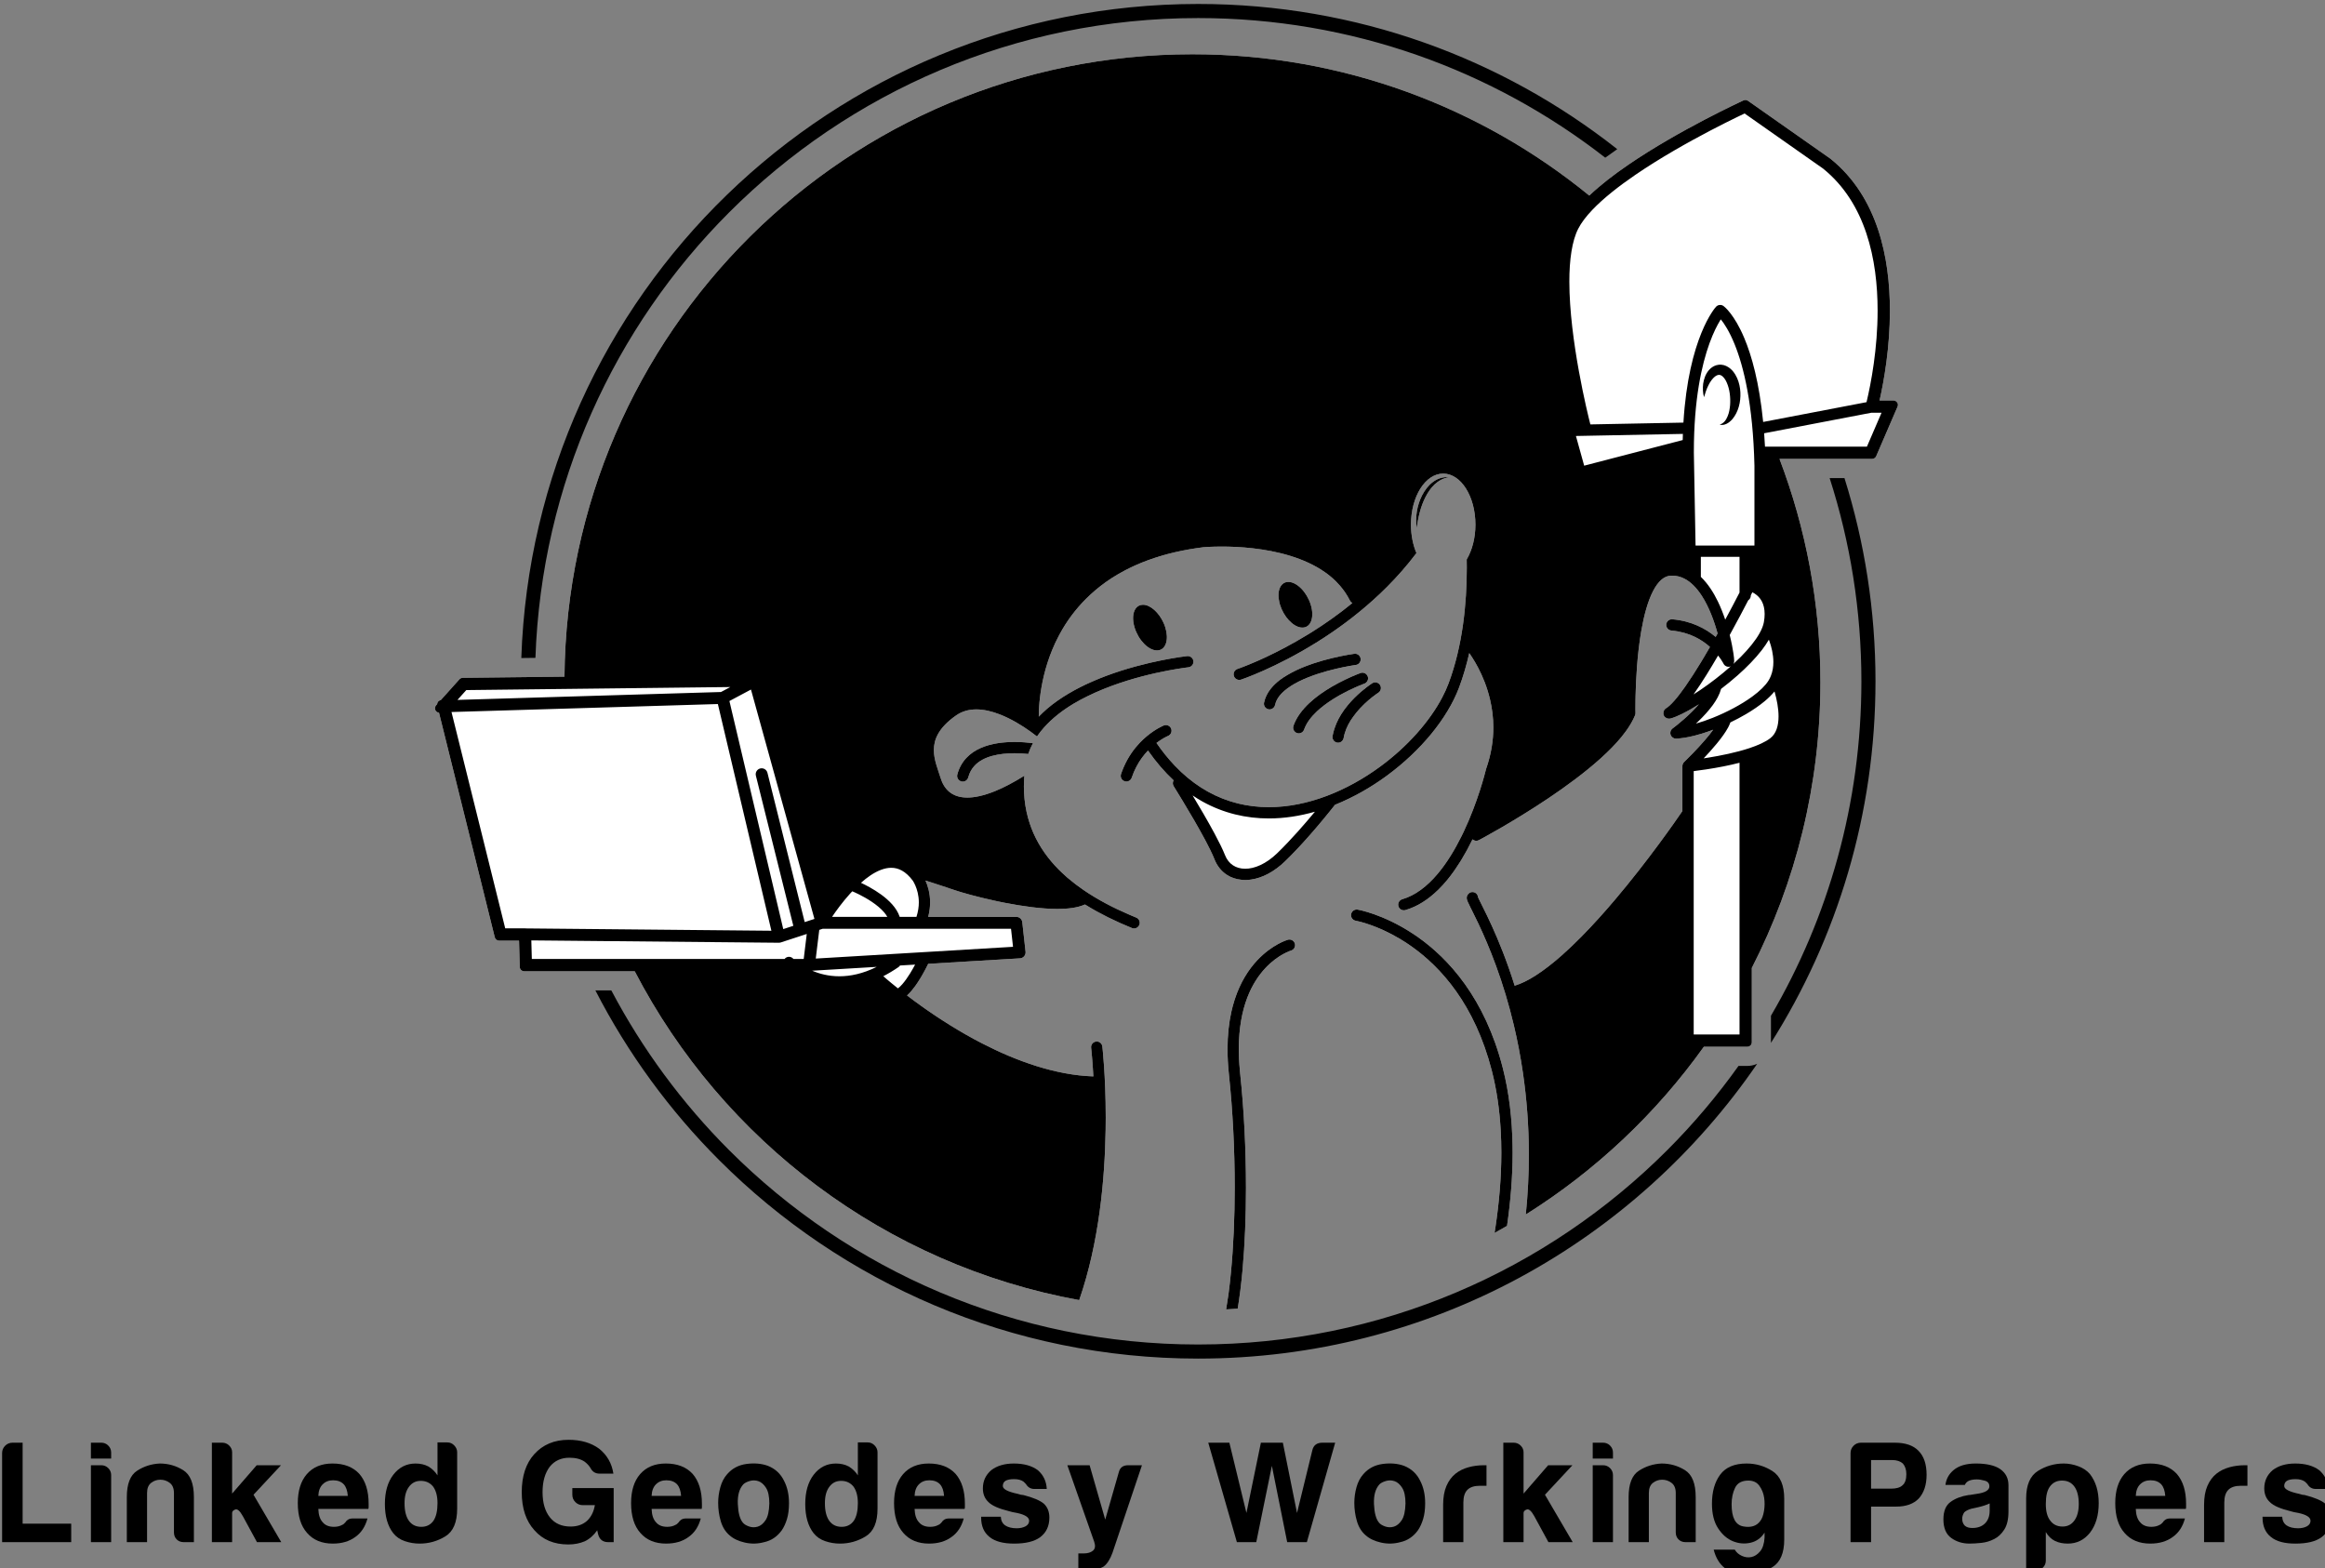 <?xml version="1.0" encoding="UTF-8" standalone="no"?>
<!-- Created with Inkscape (http://www.inkscape.org/) -->

<svg
   xmlns:dc="http://purl.org/dc/elements/1.1/"
   xmlns:cc="http://creativecommons.org/ns#"
   xmlns:rdf="http://www.w3.org/1999/02/22-rdf-syntax-ns#"
   xmlns:svg="http://www.w3.org/2000/svg"
   xmlns="http://www.w3.org/2000/svg"
   xmlns:sodipodi="http://sodipodi.sourceforge.net/DTD/sodipodi-0.dtd"
   xmlns:inkscape="http://www.inkscape.org/namespaces/inkscape"
   width="247.403mm"
   height="166.859mm"
   viewBox="0 0 247.403 166.859"
   version="1.1"
   id="svg5583"
   inkscape:version="0.92.1 r15371"
   sodipodi:docname="Linked Geodesy Working Papers SVG File_1.svg">
  <rect x="0" y="0" width="247.403" height="166.859" fill="#808080" stroke="none"/>
  <defs
     id="defs5577">
    <clipPath
       clipPathUnits="userSpaceOnUse"
       id="clipPath5506">
      <rect
         style="opacity:1;fill:#000000;fill-opacity:1;fill-rule:evenodd;stroke:none;stroke-width:1.875;stroke-miterlimit:4;stroke-dasharray:none;stroke-opacity:1"
         id="rect5508"
         width="1336.312"
         height="985.755"
         x="356.55"
         y="870.427" />
    </clipPath>
  </defs>
  <sodipodi:namedview
     id="base"
     pagecolor="#ffffff"
     bordercolor="#666666"
     borderopacity="1.0"
     inkscape:pageopacity="0.0"
     inkscape:pageshadow="2"
     inkscape:zoom="0.35"
     inkscape:cx="-102.4675"
     inkscape:cy="35.32451"
     inkscape:document-units="mm"
     inkscape:current-layer="layer1"
     showgrid="false"
     fit-margin-top="0"
     fit-margin-left="0"
     fit-margin-right="0"
     fit-margin-bottom="0"
     inkscape:window-width="1920"
     inkscape:window-height="1028"
     inkscape:window-x="-8"
     inkscape:window-y="-8"
     inkscape:window-maximized="1" />
  <g
     inkscape:label="Ebene 1"
     inkscape:groupmode="layer"
     id="layer1"
     transform="translate(32.231,8.68)">
    <g
       transform="matrix(0.265,0,0,0.265,-174.822,-276.033)"
       id="g276"
       clip-path="url(#clipPath5506)">
      <g
         id="g220">
        <g
           id="g170">
          <path
             inkscape:connector-curvature="0"
             d="m 753.079,1273.034 c 2.425,-69.805 31.685,-132.767 77.817,-178.904 48.202,-48.197 114.761,-77.999 188.31,-78.001 61.623,10e-4 118.333,20.932 163.457,56.065 1.577,-1.159 3.181,-2.303 4.816,-3.424 -46.295,-36.509 -104.738,-58.299 -168.273,-58.3 -147.078,0 -266.865,116.75 -271.793,262.629 z"
             id="path164" />
          <path
             inkscape:connector-curvature="0"
             d="m 1243.347,1436.168 c -1.13,0.467 -2.351,0.72 -3.623,0.721 h -3.548 c -8.61,12.074 -18.201,23.402 -28.66,33.863 -48.202,48.197 -114.761,77.999 -188.31,78.001 -73.549,0 -140.109,-29.804 -188.31,-78.001 -18.817,-18.818 -34.813,-40.445 -47.343,-64.183 h -6.398 c 12.993,25.288 29.829,48.276 49.739,68.185 49.208,49.212 117.218,79.659 192.312,79.658 93.22,-10e-4 175.473,-46.91 224.475,-118.401 -0.112,0.05 -0.22,0.109 -0.334,0.157 z"
             id="path166" />
          <path
             inkscape:connector-curvature="0"
             d="m 1272.764,1200.843 c 8.269,25.715 12.752,53.129 12.753,81.598 -10e-4,48.993 -13.239,94.875 -36.316,134.305 v 10.666 c 0,0.081 -0.01,0.16 -0.012,0.241 26.585,-42.016 41.986,-91.812 41.987,-145.211 0,-28.43 -4.37,-55.838 -12.462,-81.598 h -5.95 z"
             id="path168" />
        </g>
        <g
           id="g192">
          <path
             style="fill:#ffffff"
             inkscape:connector-curvature="0"
             d="m 1141.514,1437.695 c -7.153,-27.881 -21.666,-43.883 -34.409,-52.767 -0.577,-0.402 -1.144,-0.775 -1.713,-1.149 -11.992,-7.899 -21.958,-9.62 -22.167,-9.657 -0.154,-0.026 -0.308,-0.036 -0.458,-0.031 -0.827,0.028 -1.561,0.515 -1.931,1.242 -0.102,0.2 -0.185,0.412 -0.224,0.645 -0.026,0.155 -0.036,0.308 -0.031,0.459 0.036,1.052 0.806,1.97 1.885,2.155 v 0 c 0,0 0,0 0,0 v 0 0 0 c 0.01,10e-4 0.057,0.01 0.135,0.025 1.085,0.21 8.405,1.787 17.496,7.188 0.107,0.064 0.21,0.119 0.318,0.184 0.223,0.134 0.453,0.285 0.677,0.424 1.209,0.745 2.439,1.543 3.693,2.429 11.909,8.422 25.472,23.347 32.333,49.982 1.991,7.745 3.109,15.817 3.567,23.956 0.167,2.968 0.253,5.945 0.253,8.919 10e-4,10.137 -0.917,20.228 -2.339,29.79 -0.123,0.83 -0.259,1.647 -0.39,2.469 1.682,-0.925 3.354,-1.867 5.013,-2.829 1.365,-9.438 2.248,-19.382 2.249,-29.43 0,-0.948 -0.02,-1.898 -0.036,-2.847 -0.175,-10.494 -1.326,-21.042 -3.925,-31.157 z"
             id="path172" />
          <path
             style="fill:#ffffff"
             inkscape:connector-curvature="0"
             d="m 1058.022,1387.779 v 0 c -0.043,-0.15 -0.1,-0.291 -0.169,-0.424 0,0 -10e-4,0 -10e-4,0 -0.025,-0.047 -0.058,-0.087 -0.086,-0.131 -0.519,-0.846 -1.547,-1.285 -2.546,-0.999 v 0 0 0 c -0.254,0.075 -6.291,1.839 -12.327,8.274 -3.4,3.614 -6.75,8.712 -9.026,15.708 -0.053,0.161 -0.098,0.336 -0.149,0.499 -0.443,1.411 -0.85,2.885 -1.198,4.45 -10e-4,0 0,0.01 0,0.012 -0.97,4.363 -1.54,9.339 -1.534,14.999 0,3.181 0.179,6.579 0.565,10.209 1.537,14.443 2.315,30.13 2.315,45.235 10e-4,12.155 -0.513,23.915 -1.525,34.36 -0.266,2.748 -0.559,5.426 -0.896,7.971 -0.056,0.427 -0.121,0.826 -0.18,1.246 -0.262,1.891 -0.545,3.713 -0.846,5.471 1.555,-0.082 3.104,-0.185 4.651,-0.295 0.792,-4.798 1.443,-10.035 1.95,-15.624 0.922,-10.193 1.379,-21.496 1.379,-33.129 0,-15.261 -0.785,-31.09 -2.34,-45.715 -0.127,-1.187 -0.222,-2.336 -0.302,-3.467 -0.06,-0.844 -0.108,-1.672 -0.144,-2.485 -0.057,-1.293 -0.093,-2.56 -0.093,-3.778 0.02,-17.17 5.432,-26.937 10.684,-32.568 2.635,-2.813 5.258,-4.583 7.2,-5.645 0.97,-0.531 1.769,-0.883 2.31,-1.098 0.269,-0.107 0.475,-0.181 0.605,-0.224 l 0.137,-0.045 h 0.01 0.015 v 0 c 0.046,-0.013 0.085,-0.036 0.13,-0.052 0.1,-0.036 0.201,-0.069 0.292,-0.117 0.056,-0.029 0.104,-0.069 0.157,-0.103 0.072,-0.046 0.148,-0.088 0.214,-0.141 0.063,-0.051 0.116,-0.113 0.173,-0.17 0.046,-0.046 0.097,-0.087 0.139,-0.137 0.061,-0.072 0.109,-0.153 0.16,-0.233 0.027,-0.042 0.061,-0.081 0.086,-0.125 0.053,-0.096 0.092,-0.198 0.131,-0.3 0.013,-0.033 0.032,-0.064 0.043,-0.098 0.038,-0.116 0.061,-0.237 0.08,-0.359 0,-0.023 0.012,-0.045 0.015,-0.068 0.017,-0.141 0.02,-0.286 0.01,-0.431 0,0 10e-4,-0.01 0,-0.014 -0.016,-0.147 -0.042,-0.298 -0.085,-0.449 z"
             id="path174" />
          <path
             style="fill:#ffffff"
             inkscape:connector-curvature="0"
             d="m 1299.881,1170.492 c -0.333,-0.507 -0.894,-0.809 -1.501,-0.809 h -5.569 c 1.832,-8.126 4.141,-21.328 4.156,-35.942 l 10e-4,-0.063 v -0.05 c 0,0 0,-10e-4 0,-10e-4 0,0 0,-10e-4 0,-10e-4 v -0.018 -0.028 l -10e-4,-0.057 v 0 c -0.01,-10.584 -1.221,-21.889 -4.772,-32.517 -1.782,-5.32 -4.147,-10.463 -7.252,-15.241 -3.105,-4.778 -6.955,-9.184 -11.653,-12.995 h 0.01 l -0.084,-0.069 -0.105,-0.079 -33.145,-23.277 c -0.53,-0.372 -1.213,-0.431 -1.799,-0.155 l -1.653,0.78 c -0.731,0.345 -1.767,0.838 -3.069,1.47 -2.689,1.306 -6.483,3.19 -10.917,5.511 -8.869,4.645 -20.289,11.029 -30.575,18.062 -5.813,3.977 -11.248,8.15 -15.699,12.39 -43.439,-35.464 -98.913,-56.743 -159.363,-56.743 -138.518,0 -250.933,111.686 -252.15,249.917 l -40.857,0.472 c -0.5,0.01 -0.982,0.224 -1.316,0.596 l -7.499,8.354 c -0.439,0.08 -0.835,0.311 -1.109,0.673 -0.212,0.281 -0.324,0.611 -0.349,0.952 l -0.412,0.459 c -0.482,0.537 -0.596,1.302 -0.292,1.956 0.27,0.582 0.827,0.95 1.453,1.012 l 22.393,90.175 c 0.199,0.8 0.919,1.363 1.744,1.363 h 8.001 l 0.283,10.545 c 0.026,0.975 0.82,1.748 1.796,1.748 h 44.377 c 35.306,67.992 100.659,117.87 178.476,132.038 8.025,-23.134 10.298,-48.688 10.613,-68.429 0.027,-1.673 0.039,-3.305 0.041,-4.889 0,-16.899 -1.359,-28.459 -1.366,-28.522 -0.147,-1.244 -1.273,-2.133 -2.516,-1.987 -0.932,0.109 -1.666,0.771 -1.912,1.619 -0.082,0.283 -0.111,0.586 -0.074,0.897 v 0 c 0,0 0.019,0.163 0.055,0.501 0.014,0.13 0.031,0.294 0.049,0.472 0.003,0.026 0.005,0.044 0.007,0.071 0.012,0.118 0.026,0.267 0.04,0.404 0.013,0.127 0.025,0.249 0.038,0.392 0.014,0.149 0.03,0.321 0.045,0.487 0.014,0.155 0.029,0.311 0.044,0.48 0.017,0.191 0.035,0.4 0.054,0.609 0.016,0.184 0.032,0.374 0.049,0.571 0.019,0.228 0.039,0.466 0.058,0.712 0.017,0.205 0.033,0.419 0.05,0.637 0.021,0.265 0.041,0.536 0.062,0.818 0.017,0.233 0.035,0.48 0.052,0.725 0.021,0.3 0.043,0.6 0.064,0.918 0.017,0.248 0.034,0.513 0.05,0.772 0.022,0.339 0.044,0.674 0.066,1.031 0.016,0.257 0.031,0.532 0.046,0.798 0.021,0.359 0.042,0.712 0.062,1.087 -15.289,-0.5 -31.009,-6.221 -44.692,-13.268 -0.093,-0.048 -0.182,-0.097 -0.275,-0.145 -1.041,-0.538 -2.072,-1.083 -3.088,-1.634 -0.284,-0.155 -0.559,-0.313 -0.841,-0.468 -0.818,-0.45 -1.636,-0.901 -2.436,-1.357 -0.593,-0.339 -1.169,-0.681 -1.752,-1.022 -0.479,-0.28 -0.966,-0.558 -1.438,-0.839 -1.052,-0.628 -2.087,-1.259 -3.1,-1.89 -0.948,-0.589 -1.874,-1.178 -2.786,-1.764 -0.306,-0.197 -0.604,-0.393 -0.906,-0.59 -0.588,-0.383 -1.171,-0.764 -1.742,-1.144 -0.368,-0.245 -0.731,-0.488 -1.092,-0.732 -0.473,-0.319 -0.939,-0.635 -1.4,-0.951 -0.4,-0.274 -0.8,-0.548 -1.19,-0.819 -0.369,-0.256 -0.727,-0.508 -1.087,-0.762 -0.446,-0.314 -0.898,-0.63 -1.331,-0.939 -0.011,-0.01 -0.021,-0.015 -0.032,-0.023 -2.043,-1.459 -3.925,-2.856 -5.625,-4.153 0.002,0 0.004,0 0.005,0 0.588,-0.534 1.152,-1.117 1.689,-1.745 0.003,0 0.006,-0.01 0.009,-0.011 0.532,-0.621 1.044,-1.275 1.536,-1.952 0.005,-0.01 0.011,-0.013 0.016,-0.021 0.02,-0.028 0.039,-0.056 0.058,-0.084 0.24,-0.335 0.474,-0.675 0.705,-1.017 0.078,-0.117 0.155,-0.233 0.233,-0.35 0.189,-0.286 0.374,-0.573 0.556,-0.86 0.059,-0.093 0.118,-0.185 0.176,-0.277 0.228,-0.366 0.449,-0.729 0.663,-1.09 0.058,-0.098 0.113,-0.193 0.17,-0.29 0.164,-0.279 0.322,-0.554 0.476,-0.825 0.062,-0.11 0.124,-0.218 0.184,-0.327 0.19,-0.34 0.375,-0.674 0.548,-0.995 0.009,-0.017 0.017,-0.032 0.026,-0.049 0.176,-0.327 0.339,-0.637 0.495,-0.938 0.042,-0.082 0.082,-0.159 0.123,-0.239 0.136,-0.264 0.265,-0.517 0.384,-0.754 0.015,-0.03 0.031,-0.062 0.046,-0.092 0.144,-0.288 0.274,-0.552 0.39,-0.792 l 36.868,-2.195 c 0.656,-0.039 1.264,-0.344 1.688,-0.847 0.232,-0.275 0.389,-0.596 0.478,-0.936 0.074,-0.282 0.104,-0.576 0.071,-0.871 l -1.063,-9.564 -0.256,-2.308 c -0.067,-0.607 -0.357,-1.139 -0.782,-1.52 -0.425,-0.381 -0.987,-0.61 -1.597,-0.61 h -35.401 c 0.228,-0.888 0.399,-1.752 0.518,-2.594 0.03,-0.203 0.062,-0.406 0.086,-0.607 0.035,-0.303 0.068,-0.602 0.09,-0.898 0.047,-0.571 0.078,-1.132 0.078,-1.674 0,0 0.001,-0.012 0.001,-0.017 0,-0.916 -0.058,-1.788 -0.158,-2.616 -10e-4,-0.01 -10e-4,-0.019 -0.003,-0.028 -0.1,-0.819 -0.242,-1.591 -0.412,-2.317 -0.004,-0.015 -0.006,-0.031 -0.01,-0.046 -0.17,-0.721 -0.369,-1.393 -0.582,-2.016 -0.005,-0.014 -0.009,-0.029 -0.014,-0.043 -0.214,-0.621 -0.442,-1.19 -0.671,-1.705 -0.003,-0.01 -0.005,-0.015 -0.008,-0.021 0.159,0.051 0.326,0.104 0.489,0.156 0.639,0.203 1.293,0.412 1.979,0.633 0.114,0.037 0.229,0.074 0.344,0.11 1.81,0.583 3.744,1.214 5.681,1.861 0.023,0.01 0.046,0.015 0.068,0.023 0.99,0.33 1.979,0.664 2.95,0.996 3.137,1.071 9.216,2.777 16.296,4.317 0.507,0.11 1.006,0.222 1.523,0.33 0.832,0.174 1.679,0.343 2.53,0.509 7.055,1.38 14.656,2.459 21.14,2.463 0.032,0 0.061,0 0.093,0 0.991,0 1.953,-0.035 2.888,-0.09 0.051,0 0.104,0 0.154,-0.01 0.975,-0.061 1.912,-0.158 2.817,-0.291 0.017,0 0.034,0 0.05,-0.01 1.846,-0.273 3.534,-0.717 5.036,-1.385 10e-4,0 0.002,-10e-4 0.003,-10e-4 1.415,0.886 2.855,1.727 4.309,2.54 0.181,0.101 0.362,0.204 0.543,0.304 2.88,1.588 5.818,3.038 8.771,4.368 0.315,0.142 0.629,0.283 0.944,0.422 1.435,0.634 2.871,1.249 4.303,1.829 0.29,0.117 0.59,0.17 0.885,0.166 0.71,-0.011 1.382,-0.362 1.803,-0.951 0.102,-0.143 0.194,-0.296 0.263,-0.466 0.059,-0.145 0.101,-0.293 0.129,-0.441 0.192,-1.037 -0.364,-2.1 -1.379,-2.51 -0.893,-0.361 -1.785,-0.75 -2.678,-1.132 -6.43,-2.749 -12.799,-6.04 -18.573,-10.013 -2.145,-1.476 -4.209,-3.039 -6.157,-4.709 -0.12,-0.103 -0.25,-0.196 -0.368,-0.299 -0.233,-0.203 -0.444,-0.425 -0.674,-0.631 -0.894,-0.801 -1.782,-1.606 -2.621,-2.453 -4.222,-4.255 -7.719,-9.085 -10.168,-14.612 -0.559,-1.262 -1.056,-2.566 -1.502,-3.905 -1.012,-3.035 -1.729,-6.266 -2.087,-9.729 -0.003,-0.025 -0.007,-0.05 -0.01,-0.075 -0.031,-0.305 -0.045,-0.622 -0.071,-0.931 -0.115,-1.384 -0.189,-2.796 -0.189,-4.254 0,-1.027 0.049,-2.085 0.109,-3.15 0.02,-0.353 0.052,-0.714 0.077,-1.071 -4.431,2.766 -8.359,4.801 -11.786,6.19 -4.543,1.844 -8.221,2.582 -11.106,2.58 -3.289,-0.011 -5.529,-0.907 -7.215,-2.278 -1.68,-1.377 -2.846,-3.342 -3.554,-5.674 -0.527,-1.732 -1.208,-3.528 -1.744,-5.399 -0.538,-1.869 -0.929,-3.794 -0.928,-5.732 0.006,-2.132 0.447,-4.275 1.746,-6.572 1.303,-2.292 3.51,-4.759 7.167,-7.316 2.48,-1.726 5.186,-2.423 8.129,-2.43 3.007,0 6.233,0.769 9.364,1.983 4.699,1.814 9.162,4.604 12.412,6.936 0.987,0.708 1.846,1.362 2.586,1.943 0.852,-1.248 1.805,-2.444 2.832,-3.598 3.262,-3.664 7.352,-6.852 11.9,-9.574 1.76,-1.056 3.597,-2.018 5.458,-2.937 8.342,-4.121 17.422,-6.937 24.881,-8.734 0.932,-0.225 1.83,-0.431 2.706,-0.626 3.414,-0.76 6.38,-1.302 8.61,-1.666 1.343,-0.219 2.413,-0.373 3.168,-0.476 0.033,0 0.075,-0.01 0.107,-0.015 0.089,-0.012 0.157,-0.021 0.236,-0.031 0.127,-0.016 0.246,-0.032 0.346,-0.045 0.104,-0.013 0.207,-0.026 0.282,-0.035 0.061,-0.01 0.094,-0.011 0.134,-0.016 0.071,-0.01 0.116,-0.014 0.129,-0.015 0,0 0.019,0 0.019,0 0.036,0 0.068,-0.016 0.103,-0.022 1.182,-0.185 2.022,-1.255 1.903,-2.454 -10e-4,-0.01 10e-4,-0.016 0,-0.025 -0.097,-0.888 -0.699,-1.592 -1.486,-1.877 -0.31,-0.112 -0.645,-0.164 -0.994,-0.129 -0.01,10e-4 -0.013,0 -0.02,0 v 0 c -0.106,0.016 -15.947,1.744 -32.554,7.955 -1.903,0.713 -3.815,1.493 -5.717,2.329 -6.4,2.813 -12.669,6.346 -17.95,10.832 -0.649,0.552 -1.274,1.127 -1.885,1.714 -0.512,0.483 -1.006,0.98 -1.494,1.484 0,0 -10e-4,0 -10e-4,10e-4 0,-0.677 0.014,-1.505 0.056,-2.461 0.003,-0.079 0.01,-0.17 0.014,-0.25 0.019,-0.409 0.041,-0.83 0.071,-1.283 0.009,-0.131 0.023,-0.278 0.032,-0.412 0.031,-0.423 0.062,-0.849 0.103,-1.304 0.018,-0.197 0.044,-0.413 0.064,-0.616 0.041,-0.415 0.081,-0.825 0.132,-1.263 0.034,-0.287 0.078,-0.596 0.117,-0.893 0.049,-0.379 0.094,-0.749 0.151,-1.143 0.051,-0.351 0.115,-0.723 0.173,-1.085 0.058,-0.364 0.11,-0.718 0.176,-1.092 0.069,-0.394 0.154,-0.807 0.231,-1.213 0.07,-0.364 0.132,-0.718 0.209,-1.09 0.086,-0.415 0.19,-0.848 0.285,-1.273 0.086,-0.38 0.163,-0.752 0.257,-1.139 0.103,-0.423 0.224,-0.861 0.336,-1.292 0.106,-0.404 0.202,-0.802 0.317,-1.212 0.124,-0.443 0.269,-0.899 0.404,-1.349 0.123,-0.41 0.237,-0.815 0.37,-1.231 0.142,-0.443 0.306,-0.895 0.459,-1.343 0.149,-0.435 0.287,-0.865 0.447,-1.303 0.157,-0.43 0.337,-0.867 0.505,-1.3 0.18,-0.463 0.348,-0.923 0.541,-1.39 0.162,-0.391 0.347,-0.786 0.518,-1.179 0.225,-0.516 0.439,-1.03 0.681,-1.548 0.121,-0.26 0.262,-0.521 0.388,-0.782 0.755,-1.563 1.574,-3.13 2.497,-4.693 2.83,-4.793 6.503,-9.526 11.235,-13.882 2.499,-2.3 5.278,-4.5 8.418,-6.537 1.704,-1.104 3.509,-2.163 5.422,-3.167 0.281,-0.148 0.574,-0.29 0.859,-0.435 0.361,-0.184 0.717,-0.37 1.086,-0.549 0.435,-0.212 0.883,-0.417 1.328,-0.623 0.233,-0.108 0.458,-0.219 0.694,-0.325 3.353,-1.512 7.008,-2.862 10.983,-4.018 0.09,-0.026 0.177,-0.055 0.267,-0.081 1.505,-0.433 3.062,-0.834 4.661,-1.208 0.136,-0.032 0.267,-0.067 0.403,-0.098 1.664,-0.382 3.384,-0.73 5.152,-1.045 0.084,-0.015 0.164,-0.032 0.248,-0.047 0.846,-0.149 1.707,-0.287 2.577,-0.42 0.086,-0.013 0.168,-0.028 0.254,-0.041 0.958,-0.144 1.93,-0.278 2.918,-0.401 h 10e-4 l 0.076,-0.01 c 0.582,-0.05 3.309,-0.263 7.32,-0.263 6.872,-0.01 17.525,0.638 27.542,3.724 5.01,1.542 9.853,3.688 14.002,6.619 1.558,1.101 3.018,2.308 4.359,3.636 0.572,0.567 1.114,1.164 1.641,1.776 0.709,0.823 1.384,1.679 2.005,2.587 0.722,1.056 1.381,2.173 1.972,3.354 0,0 0,10e-4 0,0 0.1,0.199 0.232,0.37 0.377,0.525 0.026,0.027 0.051,0.055 0.078,0.081 0.154,0.149 0.324,0.277 0.51,0.376 -1.332,1.088 -2.666,2.136 -3.997,3.152 -0.195,0.149 -0.389,0.29 -0.583,0.437 -1.073,0.811 -2.144,1.599 -3.211,2.364 -0.345,0.247 -0.688,0.491 -1.032,0.733 -0.948,0.669 -1.891,1.318 -2.829,1.95 -0.334,0.225 -0.67,0.456 -1.002,0.676 -1.225,0.813 -2.442,1.603 -3.639,2.354 -0.571,0.358 -1.128,0.692 -1.691,1.036 -6.225,3.804 -11.943,6.759 -16.581,8.935 -1.005,0.471 -1.977,0.919 -2.873,1.318 -0.195,0.087 -0.366,0.159 -0.556,0.243 -2.439,1.074 -4.442,1.882 -5.836,2.416 -0.091,0.035 -0.156,0.058 -0.242,0.091 -0.415,0.157 -0.76,0.286 -1.052,0.393 -0.147,0.054 -0.311,0.114 -0.426,0.155 -0.194,0.069 -0.341,0.12 -0.437,0.153 l -0.071,0.024 -0.064,0.021 c -1.188,0.397 -1.829,1.68 -1.433,2.868 0.396,1.187 1.68,1.829 2.867,1.433 0.117,-0.04 13.869,-4.628 30.804,-15.246 0.974,-0.611 1.961,-1.247 2.954,-1.898 0.362,-0.237 0.727,-0.485 1.091,-0.728 0.626,-0.418 1.253,-0.838 1.885,-1.272 0.467,-0.321 0.936,-0.65 1.406,-0.979 0.522,-0.366 1.043,-0.736 1.568,-1.113 0.542,-0.389 1.083,-0.783 1.627,-1.184 0.428,-0.316 0.857,-0.639 1.286,-0.963 0.627,-0.471 1.253,-0.944 1.881,-1.431 0.237,-0.184 0.475,-0.376 0.712,-0.563 3.539,-2.778 7.084,-5.811 10.566,-9.108 0.053,-0.051 0.106,-0.1 0.16,-0.151 0.905,-0.859 1.803,-1.737 2.696,-2.632 0,0 0,0 0.01,-0.01 4.109,-4.119 8.08,-8.624 11.78,-13.535 -1.388,-3.265 -2.199,-7.196 -2.199,-11.428 0,-11.317 5.794,-20.491 12.941,-20.491 7.147,0 12.941,9.175 12.941,20.491 0,5.412 -1.335,10.319 -3.5,13.982 0.02,1.085 0.035,2.179 0.035,3.3 0,14.419 -1.66,31.387 -7.349,46.547 -0.678,1.817 -1.529,3.67 -2.508,5.538 -5.073,9.68 -13.992,19.797 -24.972,27.83 -6.544,4.802 -13.803,8.864 -21.375,11.726 -7.582,2.865 -15.478,4.527 -23.287,4.521 -8.363,0 -16.63,-1.882 -24.457,-6.22 -0.944,-0.524 -1.882,-1.088 -2.813,-1.686 -0.494,-0.318 -0.982,-0.671 -1.472,-1.01 -0.42,-0.29 -0.843,-0.567 -1.26,-0.872 -0.668,-0.491 -1.328,-1.019 -1.988,-1.552 -0.224,-0.18 -0.451,-0.349 -0.674,-0.534 -0.762,-0.635 -1.517,-1.307 -2.266,-2 -0.11,-0.101 -0.221,-0.196 -0.33,-0.298 -0.815,-0.764 -1.621,-1.565 -2.419,-2.4 -0.039,-0.04 -0.078,-0.079 -0.117,-0.119 -2.529,-2.659 -4.975,-5.676 -7.318,-9.081 0,0 0,-10e-4 0,-10e-4 0.221,-0.168 0.433,-0.32 0.645,-0.471 0.108,-0.077 0.216,-0.156 0.321,-0.229 0.191,-0.133 0.375,-0.258 0.556,-0.378 0.134,-0.088 0.265,-0.173 0.392,-0.254 0.139,-0.089 0.279,-0.178 0.41,-0.258 0.244,-0.149 0.479,-0.288 0.691,-0.408 0.01,-0.01 0.022,-0.013 0.033,-0.019 0.182,-0.102 0.333,-0.181 0.487,-0.263 0.285,-0.15 0.538,-0.279 0.716,-0.363 l 0.147,-0.067 0.154,-0.07 0.066,-0.029 v 0 -10e-4 c 1.162,-0.465 1.728,-1.784 1.263,-2.946 -0.465,-1.162 -1.784,-1.728 -2.946,-1.263 v 0 c -0.156,0.064 -3.193,1.292 -6.843,4.33 -0.911,0.758 -1.861,1.632 -2.811,2.63 -2.325,2.441 -4.645,5.636 -6.41,9.687 -0.4,0.917 -0.777,1.868 -1.112,2.875 -0.396,1.188 0.246,2.471 1.434,2.867 1.188,0.396 2.471,-0.246 2.867,-1.434 v -10e-4 0 h 10e-4 c 0.238,-0.713 0.501,-1.391 0.776,-2.05 0.084,-0.2 0.171,-0.394 0.258,-0.59 0.208,-0.47 0.423,-0.926 0.647,-1.369 0.093,-0.184 0.184,-0.37 0.28,-0.549 0.294,-0.552 0.597,-1.088 0.912,-1.597 0.02,-0.032 0.038,-0.068 0.058,-0.1 0.334,-0.536 0.68,-1.042 1.031,-1.531 0.114,-0.159 0.23,-0.311 0.345,-0.465 0.25,-0.334 0.502,-0.657 0.757,-0.969 0.123,-0.151 0.246,-0.303 0.37,-0.449 0.299,-0.352 0.601,-0.688 0.903,-1.01 0.064,-0.069 0.128,-0.144 0.193,-0.212 0.002,0 0.004,0.01 0.006,0.01 0.794,1.138 1.601,2.236 2.42,3.295 0.024,0.031 0.047,0.061 0.071,0.092 0.8,1.031 1.611,2.028 2.434,2.985 0.056,0.066 0.114,0.13 0.17,0.196 0.804,0.929 1.617,1.83 2.442,2.691 0.067,0.07 0.135,0.136 0.202,0.206 0.835,0.865 1.679,1.702 2.534,2.498 -0.203,0.349 -0.312,0.741 -0.311,1.143 0,0.018 0,0.036 0,0.054 0,0.163 0.028,0.324 0.068,0.485 0.011,0.046 0.022,0.091 0.036,0.137 0.056,0.176 0.127,0.349 0.228,0.513 0,0 0,0.01 0,0.01 0,0 0.202,0.32 0.564,0.907 1.223,1.972 4.264,6.92 7.415,12.352 0.127,0.219 0.253,0.434 0.381,0.655 0.091,0.158 0.182,0.319 0.274,0.478 1.292,2.246 2.575,4.535 3.746,6.713 0.234,0.436 0.473,0.876 0.696,1.301 0.576,1.093 1.1,2.129 1.583,3.114 0.707,1.442 1.309,2.754 1.722,3.807 1.029,2.632 2.728,4.769 4.886,6.203 1.784,1.19 3.867,1.861 6.071,2.065 0.458,0.042 0.915,0.093 1.383,0.092 0.775,0 1.563,-0.078 2.356,-0.192 4.511,-0.648 9.271,-3.093 13.689,-7.367 0.605,-0.587 1.21,-1.187 1.814,-1.794 0.198,-0.199 0.394,-0.403 0.592,-0.604 0.406,-0.414 0.812,-0.827 1.215,-1.247 0.224,-0.233 0.446,-0.468 0.669,-0.703 0.377,-0.396 0.752,-0.792 1.125,-1.191 0.218,-0.233 0.433,-0.466 0.65,-0.7 0.378,-0.409 0.753,-0.816 1.124,-1.224 0.2,-0.219 0.398,-0.437 0.595,-0.656 0.386,-0.427 0.766,-0.85 1.142,-1.273 0.172,-0.193 0.343,-0.385 0.513,-0.577 0.419,-0.474 0.829,-0.94 1.234,-1.404 0.113,-0.13 0.228,-0.261 0.341,-0.39 0.497,-0.572 0.981,-1.134 1.451,-1.684 0.016,-0.019 0.034,-0.039 0.051,-0.059 2.056,-2.407 3.823,-4.556 5.164,-6.218 0.013,-0.016 0.025,-0.031 0.038,-0.048 0.316,-0.391 0.605,-0.751 0.87,-1.082 0.024,-0.031 0.046,-0.058 0.07,-0.088 0.246,-0.308 0.467,-0.586 0.662,-0.834 0.029,-0.037 0.057,-0.071 0.084,-0.107 0.168,-0.213 0.312,-0.396 0.437,-0.555 0.046,-0.059 0.088,-0.112 0.129,-0.164 0.012,-0.015 0.031,-0.039 0.042,-0.054 1.839,-0.74 3.655,-1.544 5.445,-2.408 0.021,-0.01 0.041,-0.02 0.062,-0.031 0.863,-0.417 1.719,-0.846 2.568,-1.29 0.073,-0.038 0.144,-0.077 0.217,-0.115 0.8,-0.421 1.594,-0.85 2.382,-1.293 0.141,-0.079 0.28,-0.161 0.42,-0.241 0.721,-0.411 1.44,-0.825 2.15,-1.254 0.23,-0.139 0.456,-0.283 0.684,-0.423 0.622,-0.382 1.244,-0.765 1.856,-1.16 0.366,-0.235 0.724,-0.48 1.086,-0.72 0.477,-0.316 0.957,-0.628 1.428,-0.952 0.769,-0.528 1.527,-1.067 2.278,-1.615 0.067,-0.048 0.136,-0.094 0.202,-0.143 13.691,-10.055 24.379,-23.047 29.044,-35.433 0.406,-1.083 0.788,-2.174 1.154,-3.27 0.082,-0.247 0.158,-0.495 0.238,-0.742 0.288,-0.885 0.568,-1.771 0.832,-2.662 0.06,-0.201 0.115,-0.402 0.173,-0.603 0.283,-0.973 0.553,-1.949 0.808,-2.928 0.029,-0.109 0.056,-0.219 0.084,-0.328 0.279,-1.08 0.542,-2.163 0.789,-3.247 0,-0.02 0.01,-0.041 0.015,-0.062 0.01,0.015 0.019,0.026 0.029,0.041 0.129,0.185 0.266,0.392 0.399,0.589 0.191,0.283 0.385,0.573 0.585,0.881 0.126,0.194 0.254,0.398 0.383,0.602 0.236,0.375 0.477,0.77 0.719,1.178 0.105,0.177 0.21,0.349 0.316,0.531 0.356,0.613 0.715,1.252 1.074,1.932 1.851,3.502 3.663,7.871 4.842,12.9 0.805,3.436 1.322,7.17 1.322,11.18 0,5.142 -0.821,10.719 -2.901,16.657 l -0.066,0.229 -0.029,0.119 c -0.311,1.286 -3.224,12.882 -8.895,24.863 -0.277,0.587 -0.566,1.174 -0.856,1.761 -2.675,5.407 -5.902,10.787 -9.651,15.219 -4.159,4.925 -8.917,8.634 -14.17,10.157 -1.052,0.306 -1.712,1.308 -1.626,2.358 0.012,0.151 0.04,0.302 0.083,0.452 0.351,1.202 1.608,1.892 2.811,1.542 4.92,-1.439 9.228,-4.323 13.004,-7.983 0.053,-0.051 0.109,-0.098 0.162,-0.149 0.023,-0.023 0.045,-0.047 0.067,-0.07 1.246,-1.225 2.435,-2.532 3.566,-3.903 0.955,-1.16 1.863,-2.372 2.743,-3.61 0.239,-0.337 0.461,-0.685 0.695,-1.026 0.647,-0.946 1.28,-1.901 1.886,-2.877 0.206,-0.333 0.403,-0.667 0.605,-1.002 0.639,-1.062 1.255,-2.129 1.847,-3.21 0.12,-0.219 0.239,-0.436 0.356,-0.655 0.697,-1.294 1.363,-2.59 1.994,-3.887 0,-0.01 0.01,-0.016 0.012,-0.023 0.169,0.151 0.357,0.272 0.559,0.365 0.01,0 0.02,0.01 0.03,0.013 0.2,0.089 0.41,0.153 0.628,0.182 0,0 0,0 0,0 0.206,0.027 0.414,0.02 0.623,-0.011 0.041,-0.01 0.081,-0.014 0.122,-0.023 0.205,-0.042 0.409,-0.104 0.603,-0.206 v 0 c 0,0 10e-4,0 10e-4,0 v 0 c 0.049,-0.027 13.402,-7.085 27.872,-16.799 v 0 -10e-4 c 3.619,-2.43 7.309,-5.026 10.88,-7.725 3.572,-2.698 7.026,-5.5 10.177,-8.341 3.151,-2.843 5.998,-5.726 8.359,-8.612 0.641,-0.784 1.238,-1.569 1.804,-2.354 1.517,-2.104 2.757,-4.21 3.616,-6.329 0.113,-0.28 0.171,-0.596 0.165,-0.897 0,0 0,-0.182 -0.01,-0.545 0,-0.16 0,-0.366 -0.01,-0.591 0,-0.261 0,-0.562 0,-0.904 0,-0.031 0,-0.053 0,-0.086 0,-0.387 10e-4,-0.835 0.01,-1.314 10e-4,-0.094 0,-0.197 0,-0.294 0,-0.452 0.01,-0.936 0.017,-1.457 10e-4,-0.059 0,-0.116 0,-0.176 0.01,-0.469 0.018,-0.97 0.029,-1.487 0,-0.01 0,-0.012 0,-0.017 0.148,-6.541 0.662,-16.759 2.305,-26.173 1.056,-6.092 2.608,-11.838 4.702,-15.882 1.04,-2.023 2.208,-3.602 3.41,-4.623 1.214,-1.023 2.388,-1.52 3.779,-1.585 0.156,-0.01 0.307,-0.01 0.457,-0.01 1.784,0 3.373,0.414 4.882,1.169 2.631,1.314 5.011,3.766 7.03,6.88 2.901,4.452 5.004,10.168 6.372,15.172 -0.256,0.46 -0.512,0.919 -0.773,1.383 -3.922,-3.283 -9.65,-6.418 -17.396,-7.076 -1.248,-0.107 -2.345,0.818 -2.452,2.065 -0.062,0.722 0.229,1.387 0.721,1.846 0.174,0.162 0.371,0.297 0.59,0.398 0.017,0.01 0.035,0.014 0.052,0.021 0.219,0.095 0.451,0.165 0.702,0.187 0.925,0.08 1.812,0.203 2.667,0.357 0.294,0.053 0.564,0.128 0.849,0.189 0.54,0.115 1.082,0.228 1.593,0.369 0.359,0.099 0.693,0.219 1.038,0.33 0.401,0.129 0.808,0.253 1.191,0.397 0.385,0.145 0.748,0.306 1.114,0.464 0.305,0.131 0.615,0.258 0.907,0.397 0.402,0.192 0.783,0.395 1.161,0.601 0.22,0.119 0.445,0.236 0.657,0.359 0.415,0.241 0.812,0.49 1.198,0.744 0.142,0.093 0.287,0.185 0.426,0.28 0.427,0.293 0.837,0.591 1.228,0.893 0.07,0.054 0.141,0.108 0.209,0.162 0.436,0.344 0.853,0.691 1.245,1.039 0,0 0,0.01 0.01,0.01 -0.763,1.324 -1.537,2.646 -2.316,3.955 -0.042,0.071 -0.084,0.143 -0.126,0.213 -0.353,0.593 -0.707,1.18 -1.062,1.765 -0.064,0.106 -0.129,0.214 -0.193,0.32 -2.092,3.443 -4.189,6.718 -6.169,9.547 -1.584,2.263 -3.095,4.241 -4.443,5.769 -1.337,1.529 -2.55,2.603 -3.307,3.035 -0.631,0.37 -0.99,1.012 -1.071,1.698 -0.045,0.379 -0.03,0.767 0.127,1.14 0.11,0.26 0.265,0.491 0.452,0.685 0,10e-4 0,10e-4 0,10e-4 0.057,0.059 0.133,0.089 0.194,0.141 0.45,0.377 1.023,0.559 1.623,0.512 0.141,-0.011 0.281,0 0.421,-0.036 1.393,-0.385 2.961,-1.036 4.73,-1.906 0.641,-0.316 1.317,-0.675 2.008,-1.052 0.308,-0.167 0.621,-0.342 0.938,-0.519 0.289,-0.164 0.584,-0.335 0.88,-0.508 0.937,-0.542 1.899,-1.123 2.89,-1.747 -0.444,0.513 -0.907,1.018 -1.375,1.515 -0.073,0.078 -0.145,0.155 -0.219,0.232 -0.931,0.977 -1.888,1.911 -2.816,2.774 -0.102,0.094 -0.203,0.188 -0.303,0.281 -0.449,0.412 -0.893,0.813 -1.318,1.186 -0.956,0.839 -1.832,1.567 -2.555,2.153 -0.251,0.203 -0.485,0.39 -0.696,0.557 -0.189,0.15 -0.357,0.28 -0.509,0.398 -0.176,0.137 -0.33,0.255 -0.451,0.346 l -0.078,0.059 -0.176,0.132 -0.044,0.033 -0.035,0.026 c -0.6,0.44 -0.933,1.135 -0.925,1.85 0,0.238 0.043,0.479 0.123,0.714 0.323,0.939 1.218,1.558 2.21,1.529 2.2,-0.069 4.708,-0.494 7.411,-1.182 0.967,-0.246 1.955,-0.521 2.968,-0.832 0.101,-0.031 0.205,-0.068 0.307,-0.101 1.377,-0.431 2.785,-0.916 4.209,-1.454 -0.456,0.629 -0.937,1.268 -1.455,1.917 -10e-4,10e-4 0,0 0,0 -0.398,0.499 -0.82,0.999 -1.24,1.498 -0.184,0.218 -0.36,0.435 -0.546,0.652 -1.696,1.976 -3.475,3.882 -4.958,5.412 -1.009,1.042 -1.882,1.912 -2.5,2.52 -0.309,0.304 -0.554,0.542 -0.722,0.703 -0.145,0.14 -0.216,0.208 -0.235,0.226 0,0 -0.017,0.016 -0.017,0.016 v 0 c 0,0 -0.01,0.01 -0.011,0.014 -0.149,0.145 -0.272,0.312 -0.378,0.493 -0.021,0.037 -0.041,0.073 -0.061,0.112 -0.094,0.184 -0.169,0.378 -0.21,0.586 0,0 0,0 0,10e-4 v 0 c -10e-4,0.01 0,0.014 0,0.02 -0.025,0.135 -0.042,0.272 -0.042,0.414 v 18.073 c -0.034,0.05 -0.063,0.094 -0.102,0.151 -2.416,3.545 -13.576,19.677 -27.145,35.663 -4.239,4.995 -8.714,9.975 -13.22,14.546 -2.704,2.742 -5.419,5.338 -8.1,7.701 -1.725,1.521 -3.434,2.939 -5.117,4.244 -1.803,1.399 -3.575,2.667 -5.294,3.763 -0.769,0.491 -1.524,0.94 -2.27,1.362 -0.588,0.331 -1.163,0.627 -1.734,0.911 -0.129,0.065 -0.261,0.139 -0.389,0.201 -0.683,0.331 -1.353,0.63 -2.008,0.892 0,10e-4 -0.01,0 -0.01,0 -0.665,0.266 -1.314,0.497 -1.946,0.692 0,10e-4 -0.01,0 -0.012,0 0,-0.01 -0.01,-0.019 -0.01,-0.029 -0.371,-1.183 -0.744,-2.335 -1.119,-3.464 -0.02,-0.059 -0.039,-0.122 -0.059,-0.181 -0.266,-0.799 -0.533,-1.566 -0.8,-2.337 -0.131,-0.379 -0.262,-0.776 -0.393,-1.148 -3.151,-8.943 -6.305,-15.976 -8.667,-20.897 -1.181,-2.459 -2.166,-4.393 -2.84,-5.749 -0.278,-0.556 -0.485,-0.987 -0.642,-1.326 -0.034,-0.073 -0.082,-0.171 -0.109,-0.233 -10e-4,0 0,-0.01 0,-0.01 l -0.071,-0.168 c 0,-0.01 0,-0.011 0,-0.017 -0.017,-0.166 -0.051,-0.329 -0.105,-0.491 -0.01,-0.027 -0.015,-0.054 -0.025,-0.08 -0.063,-0.168 -0.141,-0.332 -0.246,-0.486 0,0 0,-0.01 -0.01,-0.01 0,0 0,-0.01 0,-0.01 -0.048,-0.069 -0.107,-0.125 -0.161,-0.187 -0.044,-0.051 -0.084,-0.108 -0.132,-0.153 -0.056,-0.054 -0.119,-0.095 -0.179,-0.142 -0.057,-0.045 -0.111,-0.095 -0.172,-0.133 -0.062,-0.039 -0.128,-0.066 -0.192,-0.098 -0.067,-0.034 -0.13,-0.072 -0.199,-0.099 -0.066,-0.026 -0.135,-0.039 -0.203,-0.058 -0.072,-0.021 -0.142,-0.047 -0.215,-0.06 -0.068,-0.012 -0.137,-0.012 -0.206,-0.018 -0.076,-0.01 -0.151,-0.019 -0.228,-0.018 -0.063,10e-4 -0.126,0.014 -0.19,0.02 -0.083,0.01 -0.165,0.011 -0.247,0.028 -0.055,0.011 -0.108,0.035 -0.162,0.05 -0.088,0.026 -0.177,0.047 -0.263,0.084 -0.047,0.02 -0.089,0.051 -0.135,0.074 -0.086,0.044 -0.174,0.084 -0.256,0.141 v 0 c 0,0 0,0.01 -0.01,0.01 0,0 0,0 -0.01,0.01 -0.105,0.073 -0.168,0.169 -0.254,0.253 -0.105,0.103 -0.229,0.196 -0.308,0.307 -0.01,0.01 -0.01,0.019 -0.015,0.029 -0.13,0.19 -0.229,0.383 -0.283,0.544 -0.121,0.355 -0.133,0.608 -0.135,0.801 0,0.314 0.045,0.494 0.081,0.652 0.074,0.299 0.153,0.499 0.243,0.725 v 0 c 0,0 0,0 0,0 0.241,0.585 0.605,1.327 1.084,2.285 0.2,0.4 0.414,0.827 0.657,1.313 2.858,5.711 8.561,17.274 13.571,33.927 1.137,3.782 2.234,7.839 3.256,12.133 1.42,5.964 2.685,12.411 3.689,19.316 1.454,10.008 2.36,20.964 2.36,32.812 0,7.628 -0.382,15.627 -1.224,23.966 28.009,-17.582 52.324,-40.506 71.496,-67.36 h 17.463 c 0.473,0 0.936,-0.192 1.27,-0.526 0.334,-0.335 0.526,-0.797 0.526,-1.27 v -29.851 c 17.61,-34.413 27.545,-73.405 27.545,-114.718 0,-31.589 -5.825,-61.813 -16.432,-89.68 h 37.174 c 0.715,0 1.366,-0.428 1.65,-1.085 l 8.573,-19.887 c 0.258,-0.559 0.202,-1.193 -0.131,-1.7 z"
             id="path176" />
          <path
             style="fill:#ffffff"
             inkscape:connector-curvature="0"
             d="m 997.04,1251.715 c -1.279,0 -2.29,0.577 -2.972,1.566 -1.137,1.648 -1.361,4.439 -0.39,7.605 1.554,5.064 5.578,9.17 8.989,9.17 0.213,0 0.419,-0.016 0.617,-0.047 2.97,-0.47 4.202,-4.375 2.744,-9.123 -0.194,-0.633 -0.427,-1.251 -0.692,-1.849 -1.858,-4.178 -5.312,-7.322 -8.296,-7.322 z"
             id="path178" />
          <path
             style="fill:#ffffff"
             inkscape:connector-curvature="0"
             d="m 1060.408,1260.839 c 0.217,0.031 0.433,0.047 0.646,0.047 3.41,0 4.914,-4.106 3.36,-9.172 -1.554,-5.064 -5.578,-9.17 -8.988,-9.17 -3.198,0 -4.72,3.609 -3.617,8.233 0.073,0.308 0.159,0.621 0.256,0.937 1.456,4.75 5.085,8.656 8.343,9.125 z"
             id="path180" />
          <path
             style="fill:#ffffff"
             inkscape:connector-curvature="0"
             d="m 1081.883,1271.406 h -10e-4 c -0.056,0.01 -3.847,0.514 -8.965,1.75 -2.32,0.56 -4.913,1.271 -7.555,2.153 -0.902,0.303 -1.81,0.636 -2.716,0.98 -2.652,1.007 -5.255,2.214 -7.652,3.642 -0.629,0.375 -1.269,0.74 -1.862,1.148 -0.406,0.28 -0.799,0.572 -1.186,0.869 -0.044,0.034 -0.092,0.066 -0.136,0.1 -1.284,1.002 -2.447,2.105 -3.43,3.336 -1.308,1.637 -2.296,3.522 -2.73,5.626 -0.243,1.177 0.478,2.32 1.62,2.635 0.048,0.013 0.091,0.034 0.141,0.044 0.097,0.02 0.192,0.022 0.288,0.03 0.056,0 0.113,0.017 0.169,0.018 0.049,0 0.095,-0.011 0.144,-0.014 0.101,-0.01 0.202,-0.01 0.3,-0.029 0.867,-0.173 1.589,-0.846 1.78,-1.765 0.268,-1.296 0.88,-2.52 1.833,-3.718 0.552,-0.697 1.232,-1.373 2,-2.028 1.538,-1.312 3.456,-2.529 5.591,-3.599 2.398,-1.209 5.044,-2.238 7.659,-3.098 2.615,-0.86 5.2,-1.551 7.477,-2.082 1.835,-0.429 3.454,-0.754 4.75,-0.993 0.312,-0.058 0.623,-0.114 0.894,-0.161 0.268,-0.047 0.494,-0.084 0.717,-0.121 0.358,-0.059 0.677,-0.111 0.909,-0.146 0.188,-0.029 0.331,-0.05 0.426,-0.063 l 0.135,-0.019 c 0.621,-0.083 1.149,-0.41 1.501,-0.871 0.352,-0.461 0.529,-1.056 0.446,-1.677 -0.166,-1.242 -1.308,-2.113 -2.547,-1.947 z"
             id="path182" />
          <path
             style="fill:#ffffff"
             inkscape:connector-curvature="0"
             d="m 1076.617,1295.712 c -1.482,2.373 -2.683,5.064 -3.298,8.007 -0.052,0.249 -0.128,0.487 -0.172,0.74 -0.051,0.304 -0.039,0.603 0.026,0.886 10e-4,0 10e-4,0.01 0,0.012 0.018,0.074 0.049,0.143 0.073,0.215 0.155,0.448 0.443,0.837 0.831,1.112 0.268,0.19 0.577,0.33 0.922,0.389 0.309,0.052 0.613,0.039 0.9,-0.028 0.476,-0.112 0.895,-0.382 1.208,-0.752 0.252,-0.299 0.437,-0.661 0.508,-1.074 0.424,-2.506 1.469,-4.906 2.844,-7.104 0.356,-0.571 0.756,-1.105 1.149,-1.644 0.842,-1.154 1.733,-2.235 2.653,-3.219 1.134,-1.212 2.28,-2.299 3.316,-3.188 1.136,-0.976 2.137,-1.739 2.849,-2.252 0.355,-0.257 0.637,-0.451 0.825,-0.578 l 0.212,-0.141 0.021,-0.014 0.027,-0.017 v -10e-4 h 0.01 c 1.057,-0.669 1.373,-2.07 0.704,-3.127 0,0 0,0 0,0 0,0 0,0 0,-10e-4 -0.065,-0.103 -0.142,-0.193 -0.22,-0.281 -0.022,-0.025 -0.039,-0.056 -0.063,-0.08 -0.731,-0.76 -1.918,-0.929 -2.844,-0.343 v 0 c -0.09,0.06 -3.452,2.185 -7.123,5.853 -1.834,1.836 -3.748,4.059 -5.359,6.633 z"
             id="path184" />
          <path
             style="fill:#ffffff"
             inkscape:connector-curvature="0"
             d="m 1119.849,1200.524 c -2.23,-0.284 -4.61,0.511 -6.443,1.93 -1.87,1.403 -3.25,3.33 -4.311,5.353 -2.077,4.1 -2.746,8.783 -2.187,13.208 0.663,-4.407 1.584,-8.687 3.557,-12.507 0.964,-1.903 2.169,-3.691 3.711,-5.136 1.549,-1.42 3.447,-2.517 5.673,-2.848 z"
             id="path186" />
          <path
             style="fill:#ffffff"
             inkscape:connector-curvature="0"
             d="m 1086.669,1279.593 c -0.057,-0.052 -0.111,-0.109 -0.173,-0.155 0,0 0,0 -0.01,0 -0.116,-0.084 -0.239,-0.158 -0.368,-0.219 -0.525,-0.248 -1.143,-0.296 -1.733,-0.085 v 0 c -0.056,0.021 -2.652,0.949 -6.242,2.682 -1.624,0.783 -3.45,1.731 -5.337,2.835 -3.031,1.776 -6.222,3.953 -8.992,6.544 -2.761,2.593 -5.133,5.613 -6.367,9.155 -0.313,0.904 -0.016,1.87 0.669,2.458 0.21,0.181 0.455,0.329 0.733,0.426 1.183,0.409 2.474,-0.218 2.884,-1.401 0.877,-2.555 2.756,-5.062 5.181,-7.329 3.628,-3.406 8.416,-6.229 12.273,-8.151 0.081,-0.041 0.156,-0.075 0.236,-0.115 1.829,-0.904 3.44,-1.613 4.595,-2.091 0.603,-0.25 1.083,-0.438 1.409,-0.563 0.164,-0.063 0.289,-0.11 0.37,-0.14 l 0.09,-0.033 0.017,-0.01 h 0.01 c 0.142,-0.051 0.275,-0.116 0.401,-0.191 0,0 0.01,0 0.014,-0.01 0.074,-0.045 0.137,-0.101 0.204,-0.154 0.05,-0.039 0.106,-0.072 0.152,-0.115 0.012,-0.011 0.021,-0.025 0.033,-0.036 0.412,-0.396 0.665,-0.934 0.697,-1.505 0.017,-0.294 -0.024,-0.596 -0.129,-0.891 -0.129,-0.363 -0.349,-0.665 -0.617,-0.908 z"
             id="path188" />
          <path
             style="fill:#ffffff"
             inkscape:connector-curvature="0"
             d="m 931.951,1309.199 c -2.143,0.938 -4.152,2.233 -5.812,4.001 -1.661,1.764 -2.947,4.003 -3.653,6.676 -0.322,1.21 0.399,2.451 1.609,2.773 1.21,0.322 2.451,-0.399 2.773,-1.609 0.53,-1.983 1.416,-3.495 2.577,-4.738 1.737,-1.855 4.183,-3.115 7.018,-3.895 2.827,-0.781 6,-1.066 8.993,-1.065 1.963,0 3.847,0.12 5.513,0.288 0.51,-1.51 1.14,-2.959 1.887,-4.349 -2.103,-0.257 -4.651,-0.471 -7.4,-0.473 -4.365,0.01 -9.21,0.521 -13.505,2.391 z"
             id="path190" />
        </g>
        <g
           id="g218">
          <g
             id="g216">
            <path
               inkscape:connector-curvature="0"
               d="m 1145.44,1468.85 c -0.176,-10.493 -1.327,-21.04 -3.926,-31.156 -7.153,-27.881 -21.666,-43.883 -34.409,-52.767 -0.577,-0.402 -1.144,-0.775 -1.713,-1.149 -11.992,-7.899 -21.958,-9.62 -22.167,-9.657 -0.154,-0.026 -0.308,-0.036 -0.458,-0.031 -0.827,0.028 -1.561,0.515 -1.931,1.242 -0.102,0.2 -0.185,0.412 -0.224,0.645 -0.026,0.155 -0.036,0.308 -0.031,0.459 0.036,1.052 0.806,1.97 1.885,2.155 v 0 c 0,0 0,0 0,0 v 0 0 0 c 0.01,0 0.057,0.01 0.135,0.025 1.085,0.21 8.405,1.787 17.496,7.188 0.107,0.064 0.21,0.119 0.318,0.184 0.223,0.134 0.453,0.285 0.677,0.424 1.209,0.745 2.439,1.543 3.693,2.429 11.909,8.422 25.472,23.347 32.333,49.982 1.991,7.745 3.109,15.817 3.567,23.956 0.167,2.968 0.253,5.945 0.253,8.919 10e-4,10.137 -0.917,20.228 -2.339,29.79 -0.123,0.83 -0.259,1.647 -0.39,2.469 1.682,-0.925 3.354,-1.867 5.013,-2.829 1.365,-9.438 2.248,-19.382 2.249,-29.43 0,-0.948 -0.019,-1.898 -0.035,-2.848 z"
               id="path194" />
            <path
               inkscape:connector-curvature="0"
               d="m 1038.396,1485.61 c 0,-15.261 -0.785,-31.09 -2.34,-45.715 -0.127,-1.187 -0.222,-2.336 -0.302,-3.467 -0.06,-0.844 -0.108,-1.672 -0.144,-2.485 -0.057,-1.293 -0.093,-2.56 -0.093,-3.778 0.02,-17.17 5.432,-26.937 10.684,-32.568 2.635,-2.813 5.258,-4.583 7.2,-5.645 0.97,-0.531 1.769,-0.883 2.31,-1.098 0.269,-0.107 0.475,-0.181 0.605,-0.224 l 0.137,-0.045 h 0.01 0.015 v 0 c 0.046,-0.013 0.085,-0.036 0.13,-0.052 0.1,-0.036 0.201,-0.069 0.292,-0.117 0.056,-0.029 0.104,-0.069 0.157,-0.103 0.072,-0.046 0.148,-0.088 0.214,-0.141 0.063,-0.051 0.116,-0.113 0.173,-0.17 0.046,-0.046 0.097,-0.087 0.139,-0.137 0.061,-0.072 0.109,-0.153 0.16,-0.233 0.027,-0.042 0.061,-0.081 0.086,-0.125 0.053,-0.096 0.092,-0.198 0.131,-0.3 0.013,-0.033 0.032,-0.064 0.043,-0.098 0.038,-0.116 0.061,-0.237 0.08,-0.359 0,-0.023 0.012,-0.045 0.015,-0.068 0.017,-0.141 0.02,-0.286 0.01,-0.431 0,0 10e-4,-0.01 0,-0.014 -0.012,-0.15 -0.038,-0.301 -0.081,-0.451 v 0 0 c -0.043,-0.149 -0.1,-0.291 -0.169,-0.423 0,0 -10e-4,0 -10e-4,0 -0.025,-0.047 -0.058,-0.087 -0.086,-0.131 -0.519,-0.846 -1.547,-1.285 -2.546,-0.999 v 0 0 0 c -0.254,0.075 -6.291,1.839 -12.327,8.274 -3.4,3.614 -6.75,8.712 -9.026,15.708 -0.053,0.161 -0.098,0.336 -0.149,0.499 -0.443,1.411 -0.85,2.885 -1.198,4.45 0,0 0,0.01 0,0.012 -0.97,4.363 -1.54,9.339 -1.534,14.999 0,3.181 0.179,6.579 0.565,10.209 1.537,14.443 2.315,30.13 2.315,45.235 10e-4,12.155 -0.513,23.915 -1.525,34.36 -0.266,2.748 -0.559,5.426 -0.896,7.971 -0.056,0.427 -0.121,0.826 -0.18,1.246 -0.262,1.891 -0.545,3.713 -0.846,5.471 1.555,-0.082 3.104,-0.185 4.651,-0.295 0.792,-4.798 1.443,-10.035 1.95,-15.624 0.918,-10.192 1.375,-21.494 1.375,-33.128 z"
               id="path196" />
            <path
               inkscape:connector-curvature="0"
               d="m 1299.881,1170.492 c -0.333,-0.507 -0.894,-0.809 -1.501,-0.809 h -5.569 c 1.832,-8.126 4.141,-21.328 4.156,-35.942 l 10e-4,-0.063 v -0.05 c 0,0 0,-10e-4 0,-10e-4 0,0 0,-10e-4 0,-10e-4 v -0.018 -0.028 l -10e-4,-0.057 v 0 c -0.01,-10.584 -1.221,-21.889 -4.772,-32.517 -1.782,-5.32 -4.147,-10.463 -7.252,-15.241 -3.105,-4.778 -6.955,-9.184 -11.653,-12.995 h 0.01 l -0.084,-0.069 -0.105,-0.079 -33.145,-23.277 c -0.53,-0.372 -1.213,-0.431 -1.799,-0.155 l -1.653,0.78 c -0.731,0.345 -1.767,0.838 -3.069,1.47 -2.689,1.306 -6.483,3.19 -10.917,5.511 -8.869,4.645 -20.289,11.029 -30.575,18.062 -5.813,3.977 -11.248,8.15 -15.699,12.39 -43.439,-35.464 -98.913,-56.743 -159.363,-56.743 -138.518,0 -250.933,111.686 -252.15,249.917 l -40.857,0.472 c -0.5,0.01 -0.982,0.224 -1.316,0.596 l -7.499,8.354 c -0.439,0.08 -0.835,0.311 -1.109,0.673 -0.212,0.281 -0.324,0.611 -0.349,0.952 l -0.412,0.459 c -0.482,0.537 -0.596,1.302 -0.292,1.956 0.27,0.582 0.827,0.95 1.453,1.012 l 22.393,90.175 c 0.199,0.8 0.919,1.363 1.744,1.363 h 8.001 l 0.283,10.545 c 0.026,0.975 0.82,1.748 1.796,1.748 h 44.377 c 35.306,67.992 100.659,117.87 178.476,132.038 8.025,-23.134 10.298,-48.688 10.613,-68.429 0.027,-1.673 0.039,-3.305 0.041,-4.889 0,-16.899 -1.359,-28.459 -1.366,-28.522 -0.147,-1.244 -1.273,-2.133 -2.516,-1.987 -0.932,0.109 -1.666,0.771 -1.912,1.619 -0.082,0.283 -0.111,0.586 -0.074,0.897 v 0 c 0,0 0.019,0.163 0.055,0.501 0.014,0.13 0.031,0.294 0.049,0.472 0.003,0.026 0.005,0.044 0.007,0.071 0.012,0.118 0.026,0.267 0.04,0.404 0.013,0.127 0.025,0.249 0.038,0.392 0.014,0.149 0.03,0.321 0.045,0.487 0.014,0.155 0.029,0.311 0.044,0.48 0.017,0.191 0.035,0.4 0.054,0.609 0.016,0.184 0.032,0.374 0.049,0.571 0.019,0.228 0.039,0.466 0.058,0.712 0.017,0.205 0.033,0.419 0.05,0.637 0.021,0.265 0.041,0.536 0.062,0.818 0.017,0.233 0.035,0.48 0.052,0.725 0.021,0.3 0.043,0.6 0.064,0.918 0.017,0.248 0.034,0.513 0.05,0.772 0.022,0.339 0.044,0.674 0.066,1.031 0.016,0.257 0.031,0.532 0.046,0.798 0.021,0.359 0.042,0.712 0.062,1.087 -15.289,-0.5 -31.009,-6.221 -44.692,-13.268 -0.093,-0.048 -0.182,-0.097 -0.275,-0.145 -1.041,-0.538 -2.072,-1.083 -3.088,-1.634 -0.284,-0.155 -0.559,-0.313 -0.841,-0.468 -0.818,-0.45 -1.636,-0.901 -2.436,-1.357 -0.593,-0.339 -1.169,-0.681 -1.752,-1.022 -0.479,-0.28 -0.966,-0.558 -1.438,-0.839 -1.052,-0.628 -2.087,-1.259 -3.1,-1.89 -0.948,-0.589 -1.874,-1.178 -2.786,-1.764 -0.306,-0.197 -0.604,-0.393 -0.906,-0.59 -0.588,-0.383 -1.171,-0.764 -1.742,-1.144 -0.368,-0.245 -0.731,-0.488 -1.092,-0.732 -0.473,-0.319 -0.939,-0.635 -1.4,-0.951 -0.4,-0.274 -0.8,-0.548 -1.19,-0.819 -0.369,-0.256 -0.727,-0.508 -1.087,-0.762 -0.446,-0.314 -0.898,-0.63 -1.331,-0.939 -0.011,-0.01 -0.021,-0.015 -0.032,-0.023 -2.043,-1.459 -3.925,-2.856 -5.625,-4.153 0.002,0 0.004,0 0.005,0 0.588,-0.534 1.152,-1.117 1.689,-1.745 0.003,0 0.006,-0.01 0.009,-0.011 0.532,-0.621 1.044,-1.275 1.536,-1.952 0.005,-0.01 0.011,-0.013 0.016,-0.021 0.02,-0.028 0.039,-0.056 0.058,-0.084 0.24,-0.335 0.474,-0.675 0.705,-1.017 0.078,-0.117 0.155,-0.233 0.233,-0.35 0.189,-0.286 0.374,-0.573 0.556,-0.86 0.059,-0.093 0.118,-0.185 0.176,-0.277 0.228,-0.366 0.449,-0.729 0.663,-1.09 0.058,-0.098 0.113,-0.193 0.17,-0.29 0.164,-0.279 0.322,-0.554 0.476,-0.825 0.062,-0.11 0.124,-0.218 0.184,-0.327 0.19,-0.34 0.375,-0.674 0.548,-0.995 0.009,-0.017 0.017,-0.032 0.026,-0.049 0.176,-0.327 0.339,-0.637 0.495,-0.938 0.042,-0.082 0.082,-0.159 0.123,-0.239 0.136,-0.264 0.265,-0.517 0.384,-0.754 0.015,-0.03 0.031,-0.062 0.046,-0.092 0.144,-0.288 0.274,-0.552 0.39,-0.792 l 36.868,-2.195 c 0.656,-0.039 1.264,-0.344 1.688,-0.847 0.232,-0.275 0.389,-0.596 0.478,-0.936 0.074,-0.282 0.104,-0.576 0.071,-0.871 l -1.063,-9.564 -0.256,-2.308 c -0.067,-0.607 -0.357,-1.139 -0.782,-1.52 -0.425,-0.381 -0.987,-0.61 -1.597,-0.61 h -35.401 c 0.228,-0.888 0.399,-1.752 0.518,-2.594 0.03,-0.203 0.062,-0.406 0.086,-0.607 0.035,-0.303 0.068,-0.602 0.09,-0.898 0.047,-0.571 0.078,-1.132 0.078,-1.674 0,0 0.001,-0.012 0.001,-0.017 0,-0.916 -0.058,-1.788 -0.158,-2.616 -10e-4,-0.01 -10e-4,-0.019 -0.003,-0.028 -0.1,-0.819 -0.242,-1.591 -0.412,-2.317 -0.004,-0.015 -0.006,-0.031 -0.01,-0.046 -0.17,-0.721 -0.369,-1.393 -0.582,-2.016 -0.005,-0.014 -0.009,-0.029 -0.014,-0.043 -0.214,-0.621 -0.442,-1.19 -0.671,-1.705 -0.003,-0.01 -0.005,-0.015 -0.008,-0.021 0.159,0.051 0.326,0.104 0.489,0.156 0.639,0.203 1.293,0.412 1.979,0.633 0.114,0.037 0.229,0.074 0.344,0.11 1.81,0.583 3.744,1.214 5.681,1.861 0.023,0.01 0.046,0.015 0.068,0.023 0.99,0.33 1.979,0.664 2.95,0.996 3.137,1.071 9.216,2.777 16.296,4.317 0.507,0.11 1.006,0.222 1.523,0.33 0.832,0.174 1.679,0.343 2.53,0.509 7.055,1.38 14.656,2.459 21.14,2.463 0.032,0 0.061,0 0.093,0 0.991,0 1.953,-0.035 2.888,-0.09 0.051,0 0.104,0 0.154,-0.01 0.975,-0.061 1.912,-0.158 2.817,-0.291 0.017,0 0.034,0 0.05,-0.01 1.846,-0.273 3.534,-0.717 5.036,-1.385 10e-4,0 0.002,-10e-4 0.003,-10e-4 1.415,0.886 2.855,1.727 4.309,2.54 0.181,0.101 0.362,0.204 0.543,0.304 2.88,1.588 5.818,3.038 8.771,4.368 0.315,0.142 0.629,0.283 0.944,0.422 1.435,0.634 2.871,1.249 4.303,1.829 0.29,0.117 0.59,0.17 0.885,0.166 0.71,-0.011 1.382,-0.362 1.803,-0.951 0.102,-0.143 0.194,-0.296 0.263,-0.466 0.059,-0.145 0.101,-0.293 0.129,-0.441 0.192,-1.037 -0.364,-2.1 -1.379,-2.51 -0.893,-0.361 -1.785,-0.75 -2.678,-1.132 -6.43,-2.749 -12.799,-6.04 -18.573,-10.013 -2.145,-1.476 -4.209,-3.039 -6.157,-4.709 -0.12,-0.103 -0.25,-0.196 -0.368,-0.299 -0.233,-0.203 -0.444,-0.425 -0.674,-0.631 -0.894,-0.801 -1.782,-1.606 -2.621,-2.453 -4.222,-4.255 -7.719,-9.085 -10.168,-14.612 -0.559,-1.262 -1.056,-2.566 -1.502,-3.905 -1.012,-3.035 -1.729,-6.266 -2.087,-9.729 -0.003,-0.025 -0.007,-0.05 -0.01,-0.075 -0.031,-0.305 -0.045,-0.622 -0.071,-0.931 -0.115,-1.384 -0.189,-2.796 -0.189,-4.254 0,-1.027 0.049,-2.085 0.109,-3.15 0.02,-0.353 0.052,-0.714 0.077,-1.071 -4.431,2.766 -8.359,4.801 -11.786,6.19 -4.543,1.844 -8.221,2.582 -11.106,2.58 -3.289,-0.011 -5.529,-0.907 -7.215,-2.278 -1.68,-1.377 -2.846,-3.342 -3.554,-5.674 -0.527,-1.732 -1.208,-3.528 -1.744,-5.399 -0.538,-1.869 -0.929,-3.794 -0.928,-5.732 0.006,-2.132 0.447,-4.275 1.746,-6.572 1.303,-2.292 3.51,-4.759 7.167,-7.316 2.48,-1.726 5.186,-2.423 8.129,-2.43 3.007,0 6.233,0.769 9.364,1.983 4.699,1.814 9.162,4.604 12.412,6.936 0.987,0.708 1.846,1.362 2.586,1.943 0.852,-1.248 1.805,-2.444 2.832,-3.598 3.262,-3.664 7.352,-6.852 11.9,-9.574 1.76,-1.056 3.597,-2.018 5.458,-2.937 8.342,-4.121 17.422,-6.937 24.881,-8.734 0.932,-0.225 1.83,-0.431 2.706,-0.626 3.414,-0.76 6.38,-1.302 8.61,-1.666 1.343,-0.219 2.413,-0.373 3.168,-0.476 0.033,0 0.075,-0.01 0.107,-0.015 0.089,-0.012 0.157,-0.021 0.236,-0.031 0.127,-0.016 0.246,-0.032 0.346,-0.045 0.104,-0.013 0.207,-0.026 0.282,-0.035 0.061,-0.01 0.094,-0.011 0.134,-0.016 0.071,-0.01 0.116,-0.014 0.129,-0.015 0,0 0.019,0 0.019,0 0.036,0 0.068,-0.016 0.103,-0.022 1.182,-0.185 2.022,-1.255 1.903,-2.454 -10e-4,-0.01 10e-4,-0.016 0,-0.025 -0.097,-0.888 -0.699,-1.592 -1.486,-1.877 -0.31,-0.112 -0.645,-0.164 -0.994,-0.129 -0.01,10e-4 -0.013,0 -0.02,0 v 0 c -0.106,0.016 -15.947,1.744 -32.554,7.955 -1.903,0.713 -3.815,1.493 -5.717,2.329 -6.4,2.813 -12.669,6.346 -17.95,10.832 -0.649,0.552 -1.274,1.127 -1.885,1.714 -0.512,0.483 -1.006,0.98 -1.494,1.484 0,0 -10e-4,0 -10e-4,10e-4 0,-0.677 0.014,-1.505 0.056,-2.461 0.003,-0.079 0.01,-0.17 0.014,-0.25 0.019,-0.409 0.041,-0.83 0.071,-1.283 0.009,-0.131 0.023,-0.278 0.032,-0.412 0.031,-0.423 0.062,-0.849 0.103,-1.304 0.018,-0.197 0.044,-0.413 0.064,-0.616 0.041,-0.415 0.081,-0.825 0.132,-1.263 0.034,-0.287 0.078,-0.596 0.117,-0.893 0.049,-0.379 0.094,-0.749 0.151,-1.143 0.051,-0.351 0.115,-0.723 0.173,-1.085 0.058,-0.364 0.11,-0.718 0.176,-1.092 0.069,-0.394 0.154,-0.807 0.231,-1.213 0.07,-0.364 0.132,-0.718 0.209,-1.09 0.086,-0.415 0.19,-0.848 0.285,-1.273 0.086,-0.38 0.163,-0.752 0.257,-1.139 0.103,-0.423 0.224,-0.861 0.336,-1.292 0.106,-0.404 0.202,-0.802 0.317,-1.212 0.124,-0.443 0.269,-0.899 0.404,-1.349 0.123,-0.41 0.237,-0.815 0.37,-1.231 0.142,-0.443 0.306,-0.895 0.459,-1.343 0.149,-0.435 0.287,-0.865 0.447,-1.303 0.157,-0.43 0.337,-0.867 0.505,-1.3 0.18,-0.463 0.348,-0.923 0.541,-1.39 0.162,-0.391 0.347,-0.786 0.518,-1.179 0.225,-0.516 0.439,-1.03 0.681,-1.548 0.121,-0.26 0.262,-0.521 0.388,-0.782 0.755,-1.563 1.574,-3.13 2.497,-4.693 2.83,-4.793 6.503,-9.526 11.235,-13.882 2.499,-2.3 5.278,-4.5 8.418,-6.537 1.704,-1.104 3.509,-2.163 5.422,-3.167 0.281,-0.148 0.574,-0.29 0.859,-0.435 0.361,-0.184 0.717,-0.37 1.086,-0.549 0.435,-0.212 0.883,-0.417 1.328,-0.623 0.233,-0.108 0.458,-0.219 0.694,-0.325 3.353,-1.512 7.008,-2.862 10.983,-4.018 0.09,-0.026 0.177,-0.055 0.267,-0.081 1.505,-0.433 3.062,-0.834 4.661,-1.208 0.136,-0.032 0.267,-0.067 0.403,-0.098 1.664,-0.382 3.384,-0.73 5.152,-1.045 0.084,-0.015 0.164,-0.032 0.248,-0.047 0.846,-0.149 1.707,-0.287 2.577,-0.42 0.086,-0.013 0.168,-0.028 0.254,-0.041 0.958,-0.144 1.93,-0.278 2.918,-0.401 h 10e-4 l 0.076,-0.01 c 0.582,-0.05 3.309,-0.263 7.32,-0.263 6.872,-0.01 17.525,0.638 27.542,3.724 5.01,1.542 9.853,3.688 14.002,6.619 1.558,1.101 3.018,2.308 4.359,3.636 0.572,0.567 1.114,1.164 1.641,1.776 0.709,0.823 1.384,1.679 2.005,2.587 0.722,1.056 1.381,2.173 1.972,3.354 0,0 0,10e-4 0,0 0.1,0.199 0.232,0.37 0.377,0.525 0.026,0.027 0.051,0.055 0.078,0.081 0.154,0.149 0.324,0.277 0.51,0.376 -1.332,1.088 -2.666,2.136 -3.997,3.152 -0.195,0.149 -0.389,0.29 -0.583,0.437 -1.073,0.811 -2.144,1.599 -3.211,2.364 -0.345,0.247 -0.688,0.491 -1.032,0.733 -0.948,0.669 -1.891,1.318 -2.829,1.95 -0.334,0.225 -0.67,0.456 -1.002,0.676 -1.225,0.813 -2.442,1.603 -3.639,2.354 -0.571,0.358 -1.128,0.692 -1.691,1.036 -6.225,3.804 -11.943,6.759 -16.581,8.935 -1.005,0.471 -1.977,0.919 -2.873,1.318 -0.195,0.087 -0.366,0.159 -0.556,0.243 -2.439,1.074 -4.442,1.882 -5.836,2.416 -0.091,0.035 -0.156,0.058 -0.242,0.091 -0.415,0.157 -0.76,0.286 -1.052,0.393 -0.147,0.054 -0.311,0.114 -0.426,0.155 -0.194,0.069 -0.341,0.12 -0.437,0.153 l -0.071,0.024 -0.064,0.021 c -1.188,0.397 -1.829,1.68 -1.433,2.868 0.396,1.187 1.68,1.829 2.867,1.433 0.117,-0.04 13.869,-4.628 30.804,-15.246 0.974,-0.611 1.961,-1.247 2.954,-1.898 0.362,-0.237 0.727,-0.485 1.091,-0.728 0.626,-0.418 1.253,-0.838 1.885,-1.272 0.467,-0.321 0.936,-0.65 1.406,-0.979 0.522,-0.366 1.043,-0.736 1.568,-1.113 0.542,-0.389 1.083,-0.783 1.627,-1.184 0.428,-0.316 0.857,-0.639 1.286,-0.963 0.627,-0.471 1.253,-0.944 1.881,-1.431 0.237,-0.184 0.475,-0.376 0.712,-0.563 3.539,-2.778 7.084,-5.811 10.566,-9.108 0.053,-0.051 0.106,-0.1 0.16,-0.151 0.905,-0.859 1.803,-1.737 2.696,-2.632 0,0 0,0 0.01,-0.01 4.109,-4.119 8.08,-8.624 11.78,-13.535 -1.388,-3.265 -2.199,-7.196 -2.199,-11.428 0,-11.317 5.794,-20.491 12.941,-20.491 7.147,0 12.941,9.175 12.941,20.491 0,5.412 -1.335,10.319 -3.5,13.982 0.02,1.085 0.035,2.179 0.035,3.3 0,14.419 -1.66,31.387 -7.349,46.547 -0.678,1.817 -1.529,3.67 -2.508,5.538 -5.073,9.68 -13.992,19.797 -24.972,27.83 -6.544,4.802 -13.803,8.864 -21.375,11.726 -7.582,2.865 -15.478,4.527 -23.287,4.521 -8.363,0 -16.63,-1.882 -24.457,-6.22 -0.944,-0.524 -1.882,-1.088 -2.813,-1.686 -0.494,-0.318 -0.982,-0.671 -1.472,-1.01 -0.42,-0.29 -0.843,-0.567 -1.26,-0.872 -0.668,-0.491 -1.328,-1.019 -1.988,-1.552 -0.224,-0.18 -0.451,-0.349 -0.674,-0.534 -0.762,-0.635 -1.517,-1.307 -2.266,-2 -0.11,-0.101 -0.221,-0.196 -0.33,-0.298 -0.815,-0.764 -1.621,-1.565 -2.419,-2.4 -0.039,-0.04 -0.078,-0.079 -0.117,-0.119 -2.529,-2.659 -4.975,-5.676 -7.318,-9.081 0,0 0,-10e-4 0,-10e-4 0.221,-0.168 0.433,-0.32 0.645,-0.471 0.108,-0.077 0.216,-0.156 0.321,-0.229 0.191,-0.133 0.375,-0.258 0.556,-0.378 0.134,-0.088 0.265,-0.173 0.392,-0.254 0.139,-0.089 0.279,-0.178 0.41,-0.258 0.244,-0.149 0.479,-0.288 0.691,-0.408 0.01,-0.01 0.022,-0.013 0.033,-0.019 0.182,-0.102 0.333,-0.181 0.487,-0.263 0.285,-0.15 0.538,-0.279 0.716,-0.363 l 0.147,-0.067 0.154,-0.07 0.066,-0.029 v 0 -10e-4 c 1.162,-0.465 1.728,-1.784 1.263,-2.946 -0.465,-1.162 -1.784,-1.728 -2.946,-1.263 v 0 c -0.156,0.064 -3.193,1.292 -6.843,4.33 -0.911,0.758 -1.861,1.632 -2.811,2.63 -2.325,2.441 -4.645,5.636 -6.41,9.687 -0.4,0.917 -0.777,1.868 -1.112,2.875 -0.396,1.188 0.246,2.471 1.434,2.867 1.188,0.396 2.471,-0.246 2.867,-1.434 v -10e-4 0 h 10e-4 c 0.238,-0.713 0.501,-1.391 0.776,-2.05 0.084,-0.2 0.171,-0.394 0.258,-0.59 0.208,-0.47 0.423,-0.926 0.647,-1.369 0.093,-0.184 0.184,-0.37 0.28,-0.549 0.294,-0.552 0.597,-1.088 0.912,-1.597 0.02,-0.032 0.038,-0.068 0.058,-0.1 0.334,-0.536 0.68,-1.042 1.031,-1.531 0.114,-0.159 0.23,-0.311 0.345,-0.465 0.25,-0.334 0.502,-0.657 0.757,-0.969 0.123,-0.151 0.246,-0.303 0.37,-0.449 0.299,-0.352 0.601,-0.688 0.903,-1.01 0.064,-0.069 0.128,-0.144 0.193,-0.212 0.002,0 0.004,0.01 0.006,0.01 0.794,1.138 1.601,2.236 2.42,3.295 0.024,0.031 0.047,0.061 0.071,0.092 0.8,1.031 1.611,2.028 2.434,2.985 0.056,0.066 0.114,0.13 0.17,0.196 0.804,0.929 1.617,1.83 2.442,2.691 0.067,0.07 0.135,0.136 0.202,0.206 0.835,0.865 1.679,1.702 2.534,2.498 -0.203,0.349 -0.312,0.741 -0.311,1.143 0,0.018 0,0.036 0,0.054 0,0.163 0.028,0.324 0.068,0.485 0.011,0.046 0.022,0.091 0.036,0.137 0.056,0.176 0.127,0.349 0.228,0.513 0,0 0,0.01 0,0.01 0,0 0.202,0.32 0.564,0.907 1.223,1.972 4.264,6.92 7.415,12.352 0.127,0.219 0.253,0.434 0.381,0.655 0.091,0.158 0.182,0.319 0.274,0.478 1.292,2.246 2.575,4.535 3.746,6.713 0.234,0.436 0.473,0.876 0.696,1.301 0.576,1.093 1.1,2.129 1.583,3.114 0.707,1.442 1.309,2.754 1.722,3.807 1.029,2.632 2.728,4.769 4.886,6.203 1.784,1.19 3.867,1.861 6.071,2.065 0.458,0.042 0.915,0.093 1.383,0.092 0.775,0 1.563,-0.078 2.356,-0.192 4.511,-0.648 9.271,-3.093 13.689,-7.367 0.605,-0.587 1.21,-1.187 1.814,-1.794 0.198,-0.199 0.394,-0.403 0.592,-0.604 0.406,-0.414 0.812,-0.827 1.215,-1.247 0.224,-0.233 0.446,-0.468 0.669,-0.703 0.377,-0.396 0.752,-0.792 1.125,-1.191 0.218,-0.233 0.433,-0.466 0.65,-0.7 0.378,-0.409 0.753,-0.816 1.124,-1.224 0.2,-0.219 0.398,-0.437 0.595,-0.656 0.386,-0.427 0.766,-0.85 1.142,-1.273 0.172,-0.193 0.343,-0.385 0.513,-0.577 0.419,-0.474 0.829,-0.94 1.234,-1.404 0.113,-0.13 0.228,-0.261 0.341,-0.39 0.497,-0.572 0.981,-1.134 1.451,-1.684 0.016,-0.019 0.034,-0.039 0.051,-0.059 2.056,-2.407 3.823,-4.556 5.164,-6.218 0.013,-0.016 0.025,-0.031 0.038,-0.048 0.316,-0.391 0.605,-0.751 0.87,-1.082 0.024,-0.031 0.046,-0.058 0.07,-0.088 0.246,-0.308 0.467,-0.586 0.662,-0.834 0.029,-0.037 0.057,-0.071 0.084,-0.107 0.168,-0.213 0.312,-0.396 0.437,-0.555 0.046,-0.059 0.088,-0.112 0.129,-0.164 0.012,-0.015 0.031,-0.039 0.042,-0.054 1.839,-0.74 3.655,-1.544 5.445,-2.408 0.021,-0.01 0.041,-0.02 0.062,-0.031 0.863,-0.417 1.719,-0.846 2.568,-1.29 0.073,-0.038 0.144,-0.077 0.217,-0.115 0.8,-0.421 1.594,-0.85 2.382,-1.293 0.141,-0.079 0.28,-0.161 0.42,-0.241 0.721,-0.411 1.44,-0.825 2.15,-1.254 0.23,-0.139 0.456,-0.283 0.684,-0.423 0.622,-0.382 1.244,-0.765 1.856,-1.16 0.366,-0.235 0.724,-0.48 1.086,-0.72 0.477,-0.316 0.957,-0.628 1.428,-0.952 0.769,-0.528 1.527,-1.067 2.278,-1.615 0.067,-0.048 0.136,-0.094 0.202,-0.143 13.691,-10.055 24.379,-23.047 29.044,-35.433 0.406,-1.083 0.788,-2.174 1.154,-3.27 0.082,-0.247 0.158,-0.495 0.238,-0.742 0.288,-0.885 0.568,-1.771 0.832,-2.662 0.06,-0.201 0.115,-0.402 0.173,-0.603 0.283,-0.973 0.553,-1.949 0.808,-2.928 0.029,-0.109 0.056,-0.219 0.084,-0.328 0.279,-1.08 0.542,-2.163 0.789,-3.247 0,-0.02 0.01,-0.041 0.015,-0.062 0.01,0.015 0.019,0.026 0.029,0.041 0.129,0.185 0.266,0.392 0.399,0.589 0.191,0.283 0.385,0.573 0.585,0.881 0.126,0.194 0.254,0.398 0.383,0.602 0.236,0.375 0.477,0.77 0.719,1.178 0.105,0.177 0.21,0.349 0.316,0.531 0.356,0.613 0.715,1.252 1.074,1.932 1.851,3.502 3.663,7.871 4.842,12.9 0.805,3.436 1.322,7.17 1.322,11.18 0,5.142 -0.821,10.719 -2.901,16.657 l -0.066,0.229 -0.029,0.119 c -0.311,1.286 -3.224,12.882 -8.895,24.863 -0.277,0.587 -0.566,1.174 -0.856,1.761 -2.675,5.407 -5.902,10.787 -9.651,15.219 -4.159,4.925 -8.917,8.634 -14.17,10.157 -1.052,0.306 -1.712,1.308 -1.626,2.358 0.012,0.151 0.04,0.302 0.083,0.452 0.351,1.202 1.608,1.892 2.811,1.542 4.92,-1.439 9.228,-4.323 13.004,-7.983 0.053,-0.051 0.109,-0.098 0.162,-0.149 0.023,-0.023 0.045,-0.047 0.067,-0.07 1.246,-1.225 2.435,-2.532 3.566,-3.903 0.955,-1.16 1.863,-2.372 2.743,-3.61 0.239,-0.337 0.461,-0.685 0.695,-1.026 0.647,-0.946 1.28,-1.901 1.886,-2.877 0.206,-0.333 0.403,-0.667 0.605,-1.002 0.639,-1.062 1.255,-2.129 1.847,-3.21 0.12,-0.219 0.239,-0.436 0.356,-0.655 0.697,-1.294 1.363,-2.59 1.994,-3.887 0,-0.01 0.01,-0.016 0.012,-0.023 0.169,0.151 0.357,0.272 0.559,0.365 0.01,0 0.02,0.01 0.03,0.013 0.2,0.089 0.41,0.153 0.628,0.182 0,0 0,0 0,0 0.206,0.027 0.414,0.02 0.623,-0.011 0.041,-0.01 0.081,-0.014 0.122,-0.023 0.205,-0.042 0.409,-0.104 0.603,-0.206 v 0 c 0,0 10e-4,0 10e-4,0 v 0 c 0.049,-0.027 13.402,-7.085 27.872,-16.799 v 0 -10e-4 c 3.619,-2.43 7.309,-5.026 10.88,-7.725 3.572,-2.698 7.026,-5.5 10.177,-8.341 3.151,-2.843 5.998,-5.726 8.359,-8.612 0.641,-0.784 1.238,-1.569 1.804,-2.354 1.517,-2.104 2.757,-4.21 3.616,-6.329 0.113,-0.28 0.171,-0.596 0.165,-0.897 0,0 0,-0.182 -0.01,-0.545 0,-0.16 0,-0.366 -0.01,-0.591 0,-0.261 0,-0.562 0,-0.904 0,-0.031 0,-0.053 0,-0.086 0,-0.387 10e-4,-0.835 0.01,-1.314 10e-4,-0.094 0,-0.197 0,-0.294 0,-0.452 0.01,-0.936 0.017,-1.457 10e-4,-0.059 0,-0.116 0,-0.176 0.01,-0.469 0.018,-0.97 0.029,-1.487 0,-0.01 0,-0.012 0,-0.017 0.148,-6.541 0.662,-16.759 2.305,-26.173 1.056,-6.092 2.608,-11.838 4.702,-15.882 1.04,-2.023 2.208,-3.602 3.41,-4.623 1.214,-1.023 2.388,-1.52 3.779,-1.585 0.156,-0.01 0.307,-0.01 0.457,-0.01 1.784,0 3.373,0.414 4.882,1.169 2.631,1.314 5.011,3.766 7.03,6.88 2.901,4.452 5.004,10.168 6.372,15.172 -0.256,0.46 -0.512,0.919 -0.773,1.383 -3.922,-3.283 -9.65,-6.418 -17.396,-7.076 -1.248,-0.107 -2.345,0.818 -2.452,2.065 -0.062,0.722 0.229,1.387 0.721,1.846 0.174,0.162 0.371,0.297 0.59,0.398 0.017,0.01 0.035,0.014 0.052,0.021 0.219,0.095 0.451,0.165 0.702,0.187 0.925,0.08 1.812,0.203 2.667,0.357 0.294,0.053 0.564,0.128 0.849,0.189 0.54,0.115 1.082,0.228 1.593,0.369 0.359,0.099 0.693,0.219 1.038,0.33 0.401,0.129 0.808,0.253 1.191,0.397 0.385,0.145 0.748,0.306 1.114,0.464 0.305,0.131 0.615,0.258 0.907,0.397 0.402,0.192 0.783,0.395 1.161,0.601 0.22,0.119 0.445,0.236 0.657,0.359 0.415,0.241 0.812,0.49 1.198,0.744 0.142,0.093 0.287,0.185 0.426,0.28 0.427,0.293 0.837,0.591 1.228,0.893 0.07,0.054 0.141,0.108 0.209,0.162 0.436,0.344 0.853,0.691 1.245,1.039 0,0 0,0.01 0.01,0.01 -0.763,1.324 -1.537,2.646 -2.316,3.955 -0.042,0.071 -0.084,0.143 -0.126,0.213 -0.353,0.593 -0.707,1.18 -1.062,1.765 -0.064,0.106 -0.129,0.214 -0.193,0.32 -2.092,3.443 -4.189,6.718 -6.169,9.547 -1.584,2.263 -3.095,4.241 -4.443,5.769 -1.337,1.529 -2.55,2.603 -3.307,3.035 -0.631,0.37 -0.99,1.012 -1.071,1.698 -0.045,0.379 -0.03,0.767 0.127,1.14 0.11,0.26 0.265,0.491 0.452,0.685 0,10e-4 0,10e-4 0,10e-4 0.057,0.059 0.133,0.089 0.194,0.141 0.45,0.377 1.023,0.559 1.623,0.512 0.141,-0.011 0.281,0 0.421,-0.036 1.393,-0.385 2.961,-1.036 4.73,-1.906 0.641,-0.316 1.317,-0.675 2.008,-1.052 0.308,-0.167 0.621,-0.342 0.938,-0.519 0.289,-0.164 0.584,-0.335 0.88,-0.508 0.937,-0.542 1.899,-1.123 2.89,-1.747 -0.444,0.513 -0.907,1.018 -1.375,1.515 -0.073,0.078 -0.145,0.155 -0.219,0.232 -0.931,0.977 -1.888,1.911 -2.816,2.774 -0.102,0.094 -0.203,0.188 -0.303,0.281 -0.449,0.412 -0.893,0.813 -1.318,1.186 -0.956,0.839 -1.832,1.567 -2.555,2.153 -0.251,0.203 -0.485,0.39 -0.696,0.557 -0.189,0.15 -0.357,0.28 -0.509,0.398 -0.176,0.137 -0.33,0.255 -0.451,0.346 l -0.078,0.059 -0.176,0.132 -0.044,0.033 -0.035,0.026 c -0.6,0.44 -0.933,1.135 -0.925,1.85 0,0.238 0.043,0.479 0.123,0.714 0.323,0.939 1.218,1.558 2.21,1.529 2.2,-0.069 4.708,-0.494 7.411,-1.182 0.967,-0.246 1.955,-0.521 2.968,-0.832 0.101,-0.031 0.205,-0.068 0.307,-0.101 1.377,-0.431 2.785,-0.916 4.209,-1.454 -0.456,0.629 -0.937,1.268 -1.455,1.917 -10e-4,10e-4 0,0 0,0 -0.398,0.499 -0.82,0.999 -1.24,1.498 -0.184,0.218 -0.36,0.435 -0.546,0.652 -1.696,1.976 -3.475,3.882 -4.958,5.412 -1.009,1.042 -1.882,1.912 -2.5,2.52 -0.309,0.304 -0.554,0.542 -0.722,0.703 -0.145,0.14 -0.216,0.208 -0.235,0.226 0,0 -0.017,0.016 -0.017,0.016 v 0 c 0,0 -0.01,0.01 -0.011,0.014 -0.149,0.145 -0.272,0.312 -0.378,0.493 -0.021,0.037 -0.041,0.073 -0.061,0.112 -0.094,0.184 -0.169,0.378 -0.21,0.586 0,0 0,0 0,10e-4 v 0 c -10e-4,0.01 0,0.014 0,0.02 -0.025,0.135 -0.042,0.272 -0.042,0.414 v 18.073 c -0.034,0.05 -0.063,0.094 -0.102,0.151 -2.416,3.545 -13.576,19.677 -27.145,35.663 -4.239,4.995 -8.714,9.975 -13.22,14.546 -2.704,2.742 -5.419,5.338 -8.1,7.701 -1.725,1.521 -3.434,2.939 -5.117,4.244 -1.803,1.399 -3.575,2.667 -5.294,3.763 -0.769,0.491 -1.524,0.94 -2.27,1.362 -0.588,0.331 -1.163,0.627 -1.734,0.911 -0.129,0.065 -0.261,0.139 -0.389,0.201 -0.683,0.331 -1.353,0.63 -2.008,0.892 0,10e-4 -0.01,0 -0.01,0 -0.665,0.266 -1.314,0.497 -1.946,0.692 0,10e-4 -0.01,0 -0.012,0 0,-0.01 -0.01,-0.019 -0.01,-0.029 -0.371,-1.183 -0.744,-2.335 -1.119,-3.464 -0.02,-0.059 -0.039,-0.122 -0.059,-0.181 -0.266,-0.799 -0.533,-1.566 -0.8,-2.337 -0.131,-0.379 -0.262,-0.776 -0.393,-1.148 -3.151,-8.943 -6.305,-15.976 -8.667,-20.897 -1.181,-2.459 -2.166,-4.393 -2.84,-5.749 -0.278,-0.556 -0.485,-0.987 -0.642,-1.326 -0.034,-0.073 -0.082,-0.171 -0.109,-0.233 -10e-4,0 0,-0.01 0,-0.01 l -0.071,-0.168 c 0,-0.01 0,-0.011 0,-0.017 -0.017,-0.166 -0.051,-0.329 -0.105,-0.491 -0.01,-0.027 -0.015,-0.054 -0.025,-0.08 -0.063,-0.168 -0.141,-0.332 -0.246,-0.486 0,0 0,-0.01 -0.01,-0.01 0,0 0,-0.01 0,-0.01 -0.048,-0.069 -0.107,-0.125 -0.161,-0.187 -0.044,-0.051 -0.084,-0.108 -0.132,-0.153 -0.056,-0.054 -0.119,-0.095 -0.179,-0.142 -0.057,-0.045 -0.111,-0.095 -0.172,-0.133 -0.062,-0.039 -0.128,-0.066 -0.192,-0.098 -0.067,-0.034 -0.13,-0.072 -0.199,-0.099 -0.066,-0.026 -0.135,-0.039 -0.203,-0.058 -0.072,-0.021 -0.142,-0.047 -0.215,-0.06 -0.068,-0.012 -0.137,-0.012 -0.206,-0.018 -0.076,-0.01 -0.151,-0.019 -0.228,-0.018 -0.063,10e-4 -0.126,0.014 -0.19,0.02 -0.083,0.01 -0.165,0.011 -0.247,0.028 -0.055,0.011 -0.108,0.035 -0.162,0.05 -0.088,0.026 -0.177,0.047 -0.263,0.084 -0.047,0.02 -0.089,0.051 -0.135,0.074 -0.086,0.044 -0.174,0.084 -0.256,0.141 v 0 c 0,0 0,0.01 -0.01,0.01 0,0 0,0 -0.01,0.01 -0.105,0.073 -0.168,0.169 -0.254,0.253 -0.105,0.103 -0.229,0.196 -0.308,0.307 -0.01,0.01 -0.01,0.019 -0.015,0.029 -0.13,0.19 -0.229,0.383 -0.283,0.544 -0.121,0.355 -0.133,0.608 -0.135,0.801 0,0.314 0.045,0.494 0.081,0.652 0.074,0.299 0.153,0.499 0.243,0.725 v 0 c 0,0 0,0 0,0 0.241,0.585 0.605,1.327 1.084,2.285 0.2,0.4 0.414,0.827 0.657,1.313 2.858,5.711 8.561,17.274 13.571,33.927 1.137,3.782 2.234,7.839 3.256,12.133 1.42,5.964 2.685,12.411 3.689,19.316 1.454,10.008 2.36,20.964 2.36,32.812 0,7.628 -0.382,15.627 -1.224,23.966 28.009,-17.582 52.324,-40.506 71.496,-67.36 h 17.463 c 0.473,0 0.936,-0.192 1.27,-0.526 0.334,-0.335 0.526,-0.797 0.526,-1.27 v -29.851 c 17.61,-34.413 27.545,-73.405 27.545,-114.718 0,-31.589 -5.825,-61.813 -16.432,-89.68 h 37.174 c 0.715,0 1.366,-0.428 1.65,-1.085 l 8.573,-19.887 c 0.258,-0.559 0.202,-1.193 -0.131,-1.7 z m -248.898,180.944 c -4.556,4.419 -9.232,6.294 -12.891,6.283 -1.933,0 -3.585,-0.497 -4.942,-1.397 -1.354,-0.906 -2.445,-2.23 -3.179,-4.086 -0.926,-2.35 -2.417,-5.339 -4.153,-8.577 -2.817,-5.248 -6.27,-11.099 -8.852,-15.376 1.308,0.874 2.625,1.706 3.963,2.448 8.531,4.735 17.614,6.792 26.656,6.789 6.236,0 12.449,-0.977 18.496,-2.699 -3.865,4.669 -9.529,11.222 -15.098,16.615 z m 162.786,-165.856 -39.568,10.284 -3.311,-11.919 42.948,-0.836 c -0.027,0.811 -0.05,1.637 -0.069,2.471 z m -71.095,115.394 z m -262.361,65.798 c 0.025,0.011 0.047,0.028 0.073,0.038 v 0 l 0.029,0.012 c 0.371,0.15 4.13,1.732 7.768,4.19 1.818,1.224 3.598,2.669 4.899,4.182 0.532,0.615 0.951,1.231 1.301,1.843 h -22.19 c 1.534,-2.281 4.124,-5.895 7.309,-9.408 0.262,-0.289 0.542,-0.57 0.811,-0.857 z m 6.966,-1.625 c -1.358,-0.757 -2.564,-1.352 -3.479,-1.78 1.247,-1.104 2.528,-2.132 3.825,-2.995 2.867,-1.917 5.746,-3.048 8.327,-3.038 1.471,0 2.872,0.336 4.316,1.138 1.427,0.798 2.904,2.091 4.38,4.076 0.271,0.438 0.62,1.061 0.968,1.859 0.716,1.641 1.416,3.974 1.416,6.838 -0.001,1.73 -0.274,3.669 -0.948,5.79 h -6.735 c -0.616,-1.875 -1.716,-3.536 -2.999,-4.991 -2.655,-2.988 -6.183,-5.277 -9.071,-6.897 z m -26.076,13.995 -14.957,-59.951 c -0.32,-1.282 -1.619,-2.063 -2.902,-1.743 -1.283,0.32 -2.063,1.619 -1.743,2.902 l 15.039,60.282 -4.047,1.321 -21.622,-91.58 8.658,-4.612 25.484,92.104 z m 28.927,17.976 c -5.641,2.795 -10.653,3.775 -14.987,3.78 -4.324,0 -8.004,-0.989 -10.937,-2.236 z m -164.812,-111.141 106.025,-1.225 -3.755,2 -105.814,3.173 z m 23.656,95.677 h -8.022 l -21.573,-86.868 106.959,-3.207 21.493,91.035 -98.613,-0.935 c -0.081,-0.01 -0.16,-0.025 -0.244,-0.025 z m 2.66,12.293 -0.2,-7.46 99.407,0.943 c 0.052,0 0.101,-0.011 0.152,-0.014 0.074,0 0.147,-0.01 0.22,-0.02 0.092,-0.014 0.18,-0.034 0.268,-0.057 0.042,-0.011 0.085,-0.014 0.126,-0.027 l 10.425,-3.404 -1.226,10.039 h -4.101 l -0.142,-0.134 -0.044,-0.043 -10e-4,-10e-4 c -0.873,-0.897 -2.308,-0.916 -3.205,-0.043 -0.067,0.065 -0.094,0.151 -0.152,0.222 H 751.634 Z m 151.877,5.811 c -0.971,1.571 -2.062,3.135 -3.132,4.348 -0.606,0.701 -1.209,1.25 -1.737,1.648 -1.944,-1.55 -3.522,-2.864 -4.629,-3.809 -0.53,-0.452 -0.929,-0.8 -1.248,-1.08 1.983,-1.017 4.013,-2.22 6.087,-3.648 0.261,-0.179 0.471,-0.404 0.63,-0.655 l 6.06,-0.361 c -0.577,1.089 -1.266,2.322 -2.031,3.557 z m 40.54,-17.934 0.804,7.24 -79.207,4.717 1.406,-11.513 1.358,-0.443 h 75.639 z m 59.346,-154.614 z m 11.002,-2.551 z m 199.655,-46.088 -37.369,0.728 c -10e-4,0 -10e-4,-0.01 0,-0.012 0,0 -0.031,-0.118 -0.092,-0.358 -0.458,-1.796 -2.551,-10.179 -4.524,-21.051 -1.975,-10.868 -3.823,-24.24 -3.82,-35.915 -0.017,-8.672 1.064,-16.41 3.573,-21.264 1.202,-2.358 3.16,-4.939 5.685,-7.582 4.417,-4.632 10.547,-9.454 17.234,-14.023 10.032,-6.86 21.318,-13.177 30.078,-17.763 4.381,-2.294 8.131,-4.156 10.783,-5.444 1.283,-0.623 2.302,-1.108 3.018,-1.446 l 31.559,22.164 c 8.554,6.941 13.998,16.008 17.333,25.967 3.336,9.967 4.521,20.804 4.519,31.034 0,15.253 -2.624,29.128 -4.446,36.757 l -41.512,7.949 c -1.575,-15.902 -4.603,-26.634 -7.607,-33.757 -3.988,-9.465 -7.964,-12.55 -8.307,-12.795 -0.933,-0.683 -2.228,-0.556 -3.01,0.295 -0.369,0.384 -11.039,12.372 -13.093,46.516 z m 20.091,92.755 c -0.282,-1.922 -0.77,-4.53 -1.505,-7.467 3.011,-5.452 5.637,-10.449 7.442,-13.945 0.62,-0.404 1.031,-1.102 1.031,-1.897 v -0.112 c 0.229,-0.448 0.436,-0.854 0.616,-1.21 0.55,0.272 1.179,0.649 1.786,1.16 0.798,0.668 1.566,1.547 2.151,2.749 0.582,1.204 0.997,2.747 1,4.827 0,0.975 -0.093,2.067 -0.311,3.286 -0.229,1.298 -0.826,2.839 -1.765,4.502 -1.638,2.915 -4.299,6.18 -7.494,9.4 -0.952,0.961 -1.961,1.917 -2.994,2.865 0.198,-0.338 0.337,-0.715 0.337,-1.127 0,-0.726 -0.102,-1.689 -0.294,-3.031 z m -15.9,-80.52 c 0,0 0,-10e-4 0,-10e-4 v 0 0 c 0,-0.156 -10e-4,-0.308 -10e-4,-0.457 0,-21.161 3.175,-35.079 6.284,-43.645 1.555,-4.283 3.094,-7.23 4.22,-9.08 0.112,-0.183 0.216,-0.348 0.319,-0.51 1.366,1.687 3.436,4.788 5.567,10.047 3.611,8.917 7.357,24.017 7.935,48.683 v 32.089 h -3.721 -19.924 z m 2.808,49.714 v -8.057 h 15.527 v 14.35 c -1.377,2.682 -3.384,6.53 -5.739,10.883 -0.818,-2.426 -1.795,-4.911 -2.952,-7.309 -1.785,-3.683 -4.012,-7.148 -6.836,-9.867 z m -2.934,47.183 c 1.682,-2.366 3.419,-5.007 5.171,-7.808 1.57,-2.513 3.146,-5.147 4.685,-7.793 0.414,0.525 0.786,1.025 1.076,1.454 0.388,0.571 0.668,1.038 0.846,1.352 0.089,0.157 0.152,0.276 0.191,0.35 l 0.039,0.078 0.01,0.012 10e-4,-10e-4 c 0.46,0.945 1.518,1.454 2.543,1.22 0.16,-0.036 0.297,-0.116 0.441,-0.184 -3.913,3.493 -8.235,6.809 -12.296,9.557 -0.92,0.621 -1.818,1.203 -2.703,1.763 z m 7.624,9.443 c -2.299,0.915 -4.56,1.688 -6.685,2.299 0.356,-0.332 0.713,-0.663 1.076,-1.014 1.982,-1.921 4.03,-4.118 5.727,-6.446 1.489,-2.058 2.698,-4.213 3.314,-6.489 2.225,-1.701 4.441,-3.499 6.565,-5.374 3.713,-3.284 7.134,-6.757 9.809,-10.223 1.068,-1.392 2.016,-2.778 2.819,-4.162 0.074,0.196 0.149,0.392 0.224,0.603 0.808,2.266 1.585,5.305 1.581,8.37 -10e-4,1.935 -0.299,3.858 -1.047,5.673 0,0.011 -0.012,0.021 -0.017,0.033 -0.247,0.593 -0.539,1.176 -0.888,1.742 -1.189,1.946 -3.498,4.212 -6.463,6.376 -4.444,3.26 -10.326,6.351 -16.015,8.612 z m -1.054,13.525 c 1.848,-2.061 3.745,-4.318 5.302,-6.504 0.779,-1.095 1.473,-2.172 2.038,-3.223 0.357,-0.668 0.638,-1.327 0.875,-1.99 2.158,-1.032 4.279,-2.15 6.293,-3.336 2.781,-1.639 5.361,-3.401 7.566,-5.248 1.477,-1.24 2.77,-2.519 3.859,-3.844 0.045,0.156 0.091,0.304 0.136,0.466 0.768,2.724 1.495,6.251 1.491,9.523 0,1.878 -0.238,3.661 -0.777,5.157 -0.543,1.501 -1.344,2.704 -2.55,3.64 -1.866,1.454 -4.949,2.859 -8.457,4.009 -5.27,1.741 -11.5,2.984 -16.379,3.773 -0.666,0.108 -1.3,0.206 -1.91,0.297 0.8,-0.844 1.649,-1.757 2.513,-2.72 z m 11.892,113.597 h -18.398 v -89.019 c 0,0 0,0 0,0 v -16.737 c 2.492,-0.302 6.995,-0.914 12.029,-1.912 2.07,-0.411 4.225,-0.893 6.37,-1.442 v 109.114 z m 51.158,-236.045 h -40.933 c -0.098,-1.842 -0.209,-3.64 -0.342,-5.369 l 42.981,-8.231 h 4.156 z"
               id="path198" />
            <path
               inkscape:connector-curvature="0"
               d="m 1005.335,1259.038 c -1.858,-4.179 -5.312,-7.323 -8.296,-7.323 -1.279,0 -2.29,0.577 -2.972,1.566 -1.137,1.648 -1.361,4.439 -0.39,7.605 1.554,5.064 5.578,9.17 8.989,9.17 0.213,0 0.419,-0.016 0.617,-0.047 2.97,-0.47 4.202,-4.375 2.744,-9.123 -0.193,-0.632 -0.426,-1.251 -0.692,-1.848 z"
               id="path200" />
            <path
               inkscape:connector-curvature="0"
               d="m 1052.064,1251.715 c 1.457,4.749 5.085,8.655 8.344,9.124 0.217,0.031 0.433,0.047 0.646,0.047 3.41,0 4.914,-4.106 3.36,-9.172 -1.554,-5.064 -5.578,-9.17 -8.988,-9.17 -3.198,0 -4.72,3.609 -3.617,8.233 0.073,0.309 0.158,0.622 0.255,0.938 z"
               id="path202" />
            <path
               inkscape:connector-curvature="0"
               d="m 1047.27,1293.644 c 0.048,0.013 0.091,0.034 0.141,0.044 0.097,0.02 0.192,0.022 0.288,0.03 0.056,0 0.113,0.017 0.169,0.018 0.049,0 0.095,-0.011 0.144,-0.014 0.101,-0.01 0.202,-0.01 0.3,-0.029 0.867,-0.173 1.589,-0.846 1.78,-1.765 0.268,-1.296 0.88,-2.52 1.833,-3.718 0.552,-0.697 1.232,-1.373 2,-2.028 1.538,-1.312 3.456,-2.529 5.591,-3.599 2.398,-1.209 5.044,-2.238 7.659,-3.098 2.615,-0.86 5.2,-1.551 7.477,-2.082 1.835,-0.429 3.454,-0.754 4.75,-0.993 0.312,-0.058 0.623,-0.114 0.894,-0.161 0.268,-0.047 0.494,-0.084 0.717,-0.121 0.358,-0.059 0.677,-0.111 0.909,-0.146 0.188,-0.029 0.331,-0.05 0.426,-0.063 l 0.135,-0.019 c 0.621,-0.083 1.149,-0.41 1.501,-0.871 0.352,-0.461 0.529,-1.056 0.446,-1.677 -0.166,-1.241 -1.307,-2.112 -2.546,-1.946 h -10e-4 c -0.056,0.01 -3.847,0.514 -8.965,1.75 -2.32,0.56 -4.913,1.271 -7.555,2.153 -0.902,0.303 -1.81,0.636 -2.716,0.98 -2.652,1.007 -5.255,2.214 -7.652,3.642 -0.629,0.375 -1.269,0.74 -1.862,1.148 -0.406,0.28 -0.799,0.572 -1.186,0.869 -0.044,0.034 -0.092,0.066 -0.136,0.1 -1.284,1.002 -2.447,2.105 -3.43,3.336 -1.308,1.637 -2.296,3.522 -2.73,5.626 -0.245,1.176 0.477,2.319 1.619,2.634 z"
               id="path204" />
            <path
               inkscape:connector-curvature="0"
               d="m 1076.617,1295.712 c -1.482,2.373 -2.683,5.064 -3.298,8.007 -0.052,0.249 -0.128,0.487 -0.172,0.74 -0.051,0.304 -0.039,0.603 0.026,0.886 10e-4,0 10e-4,0.01 0,0.012 0.018,0.074 0.049,0.143 0.073,0.215 0.155,0.448 0.443,0.837 0.831,1.112 0.268,0.19 0.577,0.33 0.922,0.389 0.309,0.052 0.613,0.039 0.9,-0.028 0.476,-0.112 0.895,-0.382 1.208,-0.752 0.252,-0.299 0.437,-0.661 0.508,-1.074 0.424,-2.506 1.469,-4.906 2.844,-7.104 0.356,-0.571 0.756,-1.105 1.149,-1.644 0.842,-1.154 1.733,-2.235 2.653,-3.219 1.134,-1.212 2.28,-2.299 3.316,-3.188 1.136,-0.976 2.137,-1.739 2.849,-2.252 0.355,-0.257 0.637,-0.451 0.825,-0.578 l 0.212,-0.141 0.021,-0.014 0.027,-0.017 v -10e-4 h 0.01 c 1.057,-0.669 1.373,-2.07 0.704,-3.127 0,0 0,0 0,0 0,0 0,0 0,-10e-4 -0.065,-0.103 -0.142,-0.193 -0.22,-0.281 -0.022,-0.025 -0.039,-0.056 -0.063,-0.08 -0.731,-0.76 -1.918,-0.929 -2.844,-0.343 v 0 c -0.09,0.06 -3.452,2.185 -7.123,5.853 -1.834,1.836 -3.748,4.059 -5.359,6.633 z"
               id="path206" />
            <path
               inkscape:connector-curvature="0"
               d="m 1110.465,1208.508 c 0.964,-1.903 2.169,-3.691 3.711,-5.136 1.549,-1.42 3.447,-2.516 5.673,-2.847 -2.23,-0.284 -4.61,0.511 -6.443,1.93 -1.87,1.403 -3.25,3.33 -4.311,5.353 -2.077,4.1 -2.746,8.783 -2.187,13.208 0.664,-4.408 1.584,-8.688 3.557,-12.508 z"
               id="path208" />
            <path
               inkscape:connector-curvature="0"
               d="m 1084.39,1279.13 c -0.056,0.021 -2.652,0.949 -6.242,2.682 -1.624,0.783 -3.45,1.731 -5.337,2.835 -3.031,1.776 -6.222,3.953 -8.992,6.544 -2.761,2.593 -5.133,5.613 -6.367,9.155 -0.313,0.904 -0.016,1.87 0.669,2.458 0.21,0.181 0.455,0.329 0.733,0.426 1.183,0.409 2.474,-0.218 2.884,-1.401 0.877,-2.555 2.756,-5.062 5.181,-7.329 3.628,-3.406 8.416,-6.229 12.273,-8.151 0.081,-0.041 0.156,-0.075 0.236,-0.115 1.829,-0.904 3.44,-1.613 4.595,-2.091 0.603,-0.25 1.083,-0.438 1.409,-0.563 0.164,-0.063 0.289,-0.11 0.37,-0.14 l 0.09,-0.033 0.017,-0.01 h 0.01 c 0.142,-0.051 0.275,-0.116 0.401,-0.191 0,0 0.01,0 0.014,-0.01 0.074,-0.045 0.137,-0.101 0.204,-0.154 0.05,-0.039 0.106,-0.072 0.152,-0.115 0.012,-0.011 0.021,-0.025 0.033,-0.036 0.412,-0.396 0.665,-0.934 0.697,-1.505 0.017,-0.294 -0.024,-0.596 -0.129,-0.891 -0.13,-0.364 -0.35,-0.666 -0.618,-0.908 -0.057,-0.052 -0.111,-0.109 -0.173,-0.155 0,-10e-4 0,0 -0.01,0 -0.116,-0.084 -0.239,-0.158 -0.368,-0.219 -0.524,-0.247 -1.143,-0.295 -1.732,-0.085 z"
               id="path210" />
            <path
               inkscape:connector-curvature="0"
               d="m 931.951,1309.199 c -2.143,0.938 -4.152,2.233 -5.812,4.001 -1.661,1.764 -2.947,4.003 -3.653,6.676 -0.322,1.21 0.399,2.451 1.609,2.773 1.21,0.322 2.451,-0.399 2.773,-1.609 0.53,-1.983 1.416,-3.495 2.577,-4.738 1.737,-1.855 4.183,-3.115 7.018,-3.895 2.827,-0.781 6,-1.066 8.993,-1.065 1.963,0 3.847,0.12 5.513,0.288 0.51,-1.51 1.14,-2.959 1.887,-4.349 -2.103,-0.257 -4.651,-0.471 -7.4,-0.473 -4.365,0.01 -9.21,0.521 -13.505,2.391 z"
               id="path212" />
            <path
               inkscape:connector-curvature="0"
               d="m 1235.624,1160.713 c -0.838,-1.825 -2.069,-3.769 -4.431,-4.89 -1.17,-0.536 -2.646,-0.689 -3.914,-0.298 -1.283,0.367 -2.27,1.146 -2.991,1.967 -1.432,1.683 -1.997,3.602 -2.303,5.44 -0.224,1.864 -0.153,3.704 0.338,5.437 0.507,-1.724 1.033,-3.345 1.782,-4.802 0.701,-1.45 1.655,-2.761 2.674,-3.544 1.087,-0.78 1.842,-0.764 2.552,-0.337 0.763,0.45 1.605,1.557 2.146,2.858 1.143,2.615 1.534,5.843 1.322,8.937 -0.14,1.545 -0.379,3.125 -0.999,4.548 -0.582,1.42 -1.462,2.824 -3.205,3.361 0.871,0.262 1.901,0.096 2.78,-0.338 0.892,-0.427 1.632,-1.096 2.295,-1.814 1.268,-1.488 2.113,-3.261 2.634,-5.102 0.526,-1.845 0.701,-3.763 0.621,-5.687 -0.087,-1.925 -0.484,-3.864 -1.301,-5.736 z"
               id="path214" />
          </g>
        </g>
      </g>
      <g
         id="g274">
        <path
           inkscape:connector-curvature="0"
           d="m 538.925,1628.118 v -35.756 c 0,-1.161 0.406,-2.147 1.219,-2.96 0.813,-0.813 1.8,-1.22 2.96,-1.22 h 4.063 v 32.506 h 19.503 v 7.43 z"
           id="path222" />
        <path
           inkscape:connector-curvature="0"
           d="m 574.588,1588.182 h 4.179 c 1.083,0 2.011,0.389 2.786,1.161 0.772,0.774 1.161,1.703 1.161,2.786 v 2.438 h -8.126 z m 0,9.056 h 4.179 c 1.083,0 2.011,0.388 2.786,1.161 0.772,0.774 1.161,1.703 1.161,2.786 v 26.933 h -8.126 z"
           id="path224" />
        <path
           inkscape:connector-curvature="0"
           d="m 615.939,1628.118 h -4.063 c -1.161,0 -2.109,-0.366 -2.844,-1.103 -0.736,-0.735 -1.103,-1.684 -1.103,-2.845 v -15.788 c 0,-1.857 -0.563,-3.211 -1.684,-4.063 -1.123,-0.851 -2.38,-1.276 -3.773,-1.276 -1.393,0 -2.632,0.426 -3.715,1.276 -1.084,0.853 -1.625,2.206 -1.625,4.063 v 19.735 h -8.126 v -18.11 c 0,-5.262 1.373,-8.783 4.121,-10.564 2.747,-1.779 5.785,-2.746 9.113,-2.901 3.405,0 6.539,0.891 9.403,2.67 2.862,1.781 4.295,5.38 4.295,10.796 v 18.11 z"
           id="path226" />
        <path
           inkscape:connector-curvature="0"
           d="m 631.286,1597.238 v 11.377 l 9.868,-11.377 h 9.751 l -11.029,11.841 11.145,19.039 h -9.751 l -5.688,-10.448 c -1.161,-2.09 -2.168,-2.979 -3.019,-2.67 -0.853,0.311 -1.277,0.774 -1.277,1.393 v 4.296 7.43 h -8.126 v -39.936 h 4.179 c 1.083,0 2.012,0.389 2.786,1.161 0.773,0.774 1.161,1.665 1.161,2.67 z"
           id="path228" />
        <path
           inkscape:connector-curvature="0"
           d="m 679.835,1618.598 h 5.805 c -0.853,3.251 -2.478,5.729 -4.876,7.43 -2.399,1.781 -5.418,2.67 -9.055,2.67 -4.412,0 -7.856,-1.431 -10.332,-4.295 -2.478,-2.786 -3.715,-6.771 -3.715,-11.957 0,-4.952 1.199,-8.823 3.599,-11.609 2.476,-2.862 5.92,-4.295 10.332,-4.295 4.644,0 8.242,1.393 10.796,4.179 2.476,2.864 3.715,6.85 3.715,11.957 0,0.311 0,0.581 0,0.813 0,0.231 0,0.388 0,0.464 0,0.389 -0.04,0.658 -0.116,0.813 h -20.083 c 0.076,2.4 0.657,4.18 1.741,5.341 1.005,1.238 2.514,1.857 4.528,1.857 1.315,0 2.438,-0.271 3.367,-0.813 0.232,-0.076 0.444,-0.212 0.638,-0.406 0.192,-0.192 0.406,-0.406 0.639,-0.638 0.076,-0.232 0.366,-0.541 0.871,-0.93 0.501,-0.387 1.218,-0.581 2.146,-0.581 z m -13.93,-9.055 h 11.841 c -0.156,-2.09 -0.697,-3.637 -1.625,-4.644 -1.006,-1.083 -2.438,-1.626 -4.295,-1.626 -1.703,0 -3.096,0.543 -4.179,1.626 -1.086,1.085 -1.666,2.633 -1.742,4.644 z"
           id="path230" />
        <path
           inkscape:connector-curvature="0"
           d="m 713.757,1588.067 h 3.947 c 1.083,0 2.012,0.406 2.786,1.219 0.773,0.813 1.161,1.723 1.161,2.728 v 22.638 c 0,5.496 -1.587,9.211 -4.76,11.145 -3.174,1.936 -6.617,2.902 -10.332,2.902 -2.014,0 -3.987,-0.33 -5.921,-0.986 -1.935,-0.656 -3.482,-1.722 -4.644,-3.192 -2.246,-2.862 -3.367,-6.771 -3.367,-11.726 0,-4.876 1.121,-8.782 3.367,-11.725 2.322,-3.019 5.3,-4.527 8.939,-4.527 1.934,0 3.637,0.388 5.108,1.16 1.547,0.929 2.787,2.13 3.715,3.599 v -13.235 z m -13.234,24.379 c 0,3.096 0.58,5.456 1.741,7.081 1.161,1.625 2.824,2.438 4.992,2.438 2.09,0 3.715,-0.813 4.876,-2.438 1.083,-1.625 1.625,-3.985 1.625,-7.081 0,-2.786 -0.581,-4.992 -1.742,-6.617 -1.239,-1.548 -2.902,-2.322 -4.992,-2.322 -2.014,0 -3.599,0.813 -4.76,2.438 -1.16,1.549 -1.74,3.715 -1.74,6.501 z"
           id="path232" />
        <path
           inkscape:connector-curvature="0"
           d="m 777.885,1623.358 c -1.393,2.014 -3.058,3.482 -4.992,4.411 -2.014,0.852 -4.219,1.277 -6.617,1.277 -5.729,0 -10.256,-1.896 -13.583,-5.688 -3.407,-3.715 -5.108,-8.823 -5.108,-15.324 0,-6.423 1.664,-11.492 4.992,-15.208 3.482,-3.868 8.086,-5.804 13.815,-5.804 4.952,0 9.055,1.2 12.305,3.599 3.173,2.554 5.068,5.883 5.688,9.983 h -5.572 c -1.625,0 -2.826,-0.734 -3.599,-2.205 -0.542,-0.929 -1.317,-1.78 -2.322,-2.555 -1.549,-1.083 -3.599,-1.625 -6.153,-1.625 -3.329,0 -5.96,1.201 -7.894,3.599 -1.936,2.554 -2.902,5.961 -2.902,10.216 0,4.336 1.005,7.74 3.018,10.216 1.934,2.4 4.682,3.6 8.243,3.6 2.63,0 4.798,-0.735 6.501,-2.206 1.702,-1.547 2.786,-3.675 3.25,-6.385 h -4.876 c -1.161,0 -2.147,-0.406 -2.96,-1.219 -0.813,-0.813 -1.219,-1.8 -1.219,-2.961 v -2.67 h 16.601 v 21.709 h -2.206 c -2.168,0 -3.523,-1.083 -4.063,-3.251 z"
           id="path234" />
        <path
           inkscape:connector-curvature="0"
           d="m 813.664,1618.598 h 5.805 c -0.853,3.251 -2.478,5.729 -4.876,7.43 -2.399,1.781 -5.418,2.67 -9.055,2.67 -4.412,0 -7.856,-1.431 -10.332,-4.295 -2.478,-2.786 -3.715,-6.771 -3.715,-11.957 0,-4.952 1.199,-8.823 3.599,-11.609 2.476,-2.862 5.92,-4.295 10.332,-4.295 4.644,0 8.242,1.393 10.796,4.179 2.476,2.864 3.715,6.85 3.715,11.957 0,0.311 0,0.581 0,0.813 0,0.231 0,0.388 0,0.464 0,0.389 -0.04,0.658 -0.116,0.813 h -20.083 c 0.076,2.4 0.657,4.18 1.741,5.341 1.005,1.238 2.514,1.857 4.528,1.857 1.315,0 2.438,-0.271 3.367,-0.813 0.232,-0.076 0.444,-0.212 0.638,-0.406 0.192,-0.192 0.406,-0.406 0.639,-0.638 0.076,-0.232 0.366,-0.541 0.871,-0.93 0.501,-0.387 1.218,-0.581 2.146,-0.581 z m -13.93,-9.055 h 11.841 c -0.156,-2.09 -0.697,-3.637 -1.625,-4.644 -1.006,-1.083 -2.438,-1.626 -4.295,-1.626 -1.703,0 -3.096,0.543 -4.179,1.626 -1.085,1.085 -1.666,2.633 -1.742,4.644 z"
           id="path236" />
        <path
           inkscape:connector-curvature="0"
           d="m 830.985,1625.332 c -1.625,-1.394 -2.786,-3.269 -3.483,-5.631 -0.696,-2.359 -1.045,-4.817 -1.045,-7.371 0,-2.09 0.291,-4.18 0.871,-6.27 0.58,-2.089 1.489,-3.831 2.728,-5.224 2.012,-2.322 4.604,-3.695 7.778,-4.121 3.173,-0.425 6.037,-0.174 8.591,0.755 2.94,1.16 5.108,3.174 6.501,6.036 1.315,2.554 1.974,5.534 1.974,8.939 0,2.478 -0.272,4.605 -0.813,6.385 -0.542,1.781 -1.239,3.29 -2.09,4.527 -1.857,2.554 -4.219,4.142 -7.082,4.76 -2.554,0.696 -5.128,0.755 -7.72,0.174 -2.593,-0.58 -4.662,-1.567 -6.21,-2.959 z m 5.572,-20.432 c -1.625,1.781 -2.362,4.431 -2.206,7.952 0.154,3.522 0.813,5.979 1.974,7.371 0.464,0.621 1.277,1.144 2.438,1.567 1.161,0.427 2.34,0.465 3.541,0.116 1.199,-0.349 2.264,-1.219 3.192,-2.612 0.929,-1.393 1.431,-3.637 1.509,-6.732 0,-2.787 -0.446,-4.876 -1.335,-6.27 -0.891,-1.393 -1.916,-2.281 -3.077,-2.67 -1.161,-0.387 -2.322,-0.406 -3.482,-0.058 -1.16,0.349 -2.013,0.795 -2.554,1.336 z"
           id="path238" />
        <path
           inkscape:connector-curvature="0"
           d="m 882.553,1588.067 h 3.947 c 1.083,0 2.012,0.406 2.786,1.219 0.773,0.813 1.161,1.723 1.161,2.728 v 22.638 c 0,5.496 -1.587,9.211 -4.76,11.145 -3.174,1.936 -6.617,2.902 -10.332,2.902 -2.014,0 -3.987,-0.33 -5.921,-0.986 -1.935,-0.656 -3.482,-1.722 -4.644,-3.192 -2.246,-2.862 -3.367,-6.771 -3.367,-11.726 0,-4.876 1.121,-8.782 3.367,-11.725 2.322,-3.019 5.3,-4.527 8.939,-4.527 1.934,0 3.637,0.388 5.108,1.16 1.547,0.929 2.787,2.13 3.715,3.599 v -13.235 z m -13.235,24.379 c 0,3.096 0.58,5.456 1.741,7.081 1.161,1.625 2.824,2.438 4.992,2.438 2.09,0 3.715,-0.813 4.876,-2.438 1.083,-1.625 1.625,-3.985 1.625,-7.081 0,-2.786 -0.581,-4.992 -1.742,-6.617 -1.239,-1.548 -2.902,-2.322 -4.992,-2.322 -2.014,0 -3.599,0.813 -4.76,2.438 -1.16,1.549 -1.74,3.715 -1.74,6.501 z"
           id="path240" />
        <path
           inkscape:connector-curvature="0"
           d="m 919.26,1618.598 h 5.805 c -0.853,3.251 -2.478,5.729 -4.876,7.43 -2.399,1.781 -5.418,2.67 -9.055,2.67 -4.412,0 -7.856,-1.431 -10.332,-4.295 -2.478,-2.786 -3.715,-6.771 -3.715,-11.957 0,-4.952 1.199,-8.823 3.599,-11.609 2.476,-2.862 5.92,-4.295 10.332,-4.295 4.644,0 8.242,1.393 10.796,4.179 2.476,2.864 3.715,6.85 3.715,11.957 0,0.311 0,0.581 0,0.813 0,0.231 0,0.388 0,0.464 0,0.389 -0.04,0.658 -0.116,0.813 H 905.33 c 0.076,2.4 0.657,4.18 1.741,5.341 1.005,1.238 2.514,1.857 4.528,1.857 1.315,0 2.438,-0.271 3.367,-0.813 0.232,-0.076 0.444,-0.212 0.638,-0.406 0.192,-0.192 0.406,-0.406 0.639,-0.638 0.076,-0.232 0.366,-0.541 0.871,-0.93 0.501,-0.387 1.217,-0.581 2.146,-0.581 z m -13.931,-9.055 h 11.841 c -0.156,-2.09 -0.697,-3.637 -1.625,-4.644 -1.006,-1.083 -2.438,-1.626 -4.295,-1.626 -1.703,0 -3.096,0.543 -4.179,1.626 -1.085,1.085 -1.665,2.633 -1.742,4.644 z"
           id="path242" />
        <path
           inkscape:connector-curvature="0"
           d="m 932.054,1617.902 h 7.895 c 0.076,1.549 0.657,2.71 1.741,3.482 1.161,0.774 2.708,1.161 4.644,1.161 1.393,0 2.592,-0.271 3.599,-0.813 0.929,-0.541 1.393,-1.277 1.393,-2.206 0,-1.393 -1.625,-2.438 -4.876,-3.135 -1.393,-0.231 -2.438,-0.464 -3.134,-0.696 -4.104,-1.005 -6.85,-2.205 -8.243,-3.599 -1.549,-1.394 -2.322,-3.251 -2.322,-5.572 0,-2.94 1.121,-5.378 3.367,-7.313 2.322,-1.779 5.34,-2.67 9.055,-2.67 4.023,0 7.235,0.891 9.635,2.67 2.244,1.936 3.443,4.451 3.599,7.546 h -4.992 c -1.471,0 -2.594,-0.657 -3.367,-1.974 -0.31,-0.309 -0.62,-0.619 -0.929,-0.929 -0.929,-0.696 -2.206,-1.045 -3.831,-1.045 -1.549,0 -2.71,0.232 -3.482,0.696 -0.697,0.465 -1.045,1.161 -1.045,2.09 0,1.239 2.012,2.283 6.037,3.135 0.464,0.155 0.871,0.271 1.219,0.348 0.348,0.078 0.676,0.116 0.986,0.116 3.947,1.007 6.693,2.168 8.243,3.482 1.469,1.394 2.206,3.251 2.206,5.572 0,3.407 -1.239,6.037 -3.715,7.895 -2.322,1.703 -5.804,2.554 -10.448,2.554 -4.411,0 -7.702,-0.889 -9.868,-2.67 -2.246,-1.779 -3.367,-4.371 -3.367,-7.778 z"
           id="path244" />
        <path
           inkscape:connector-curvature="0"
           d="m 971.083,1639.03 v -6.385 h 2.206 c 1.547,0 2.766,-0.368 3.657,-1.103 0.889,-0.736 1.063,-1.916 0.522,-3.541 l -10.796,-30.764 h 8.939 l 6.269,21.825 5.456,-19.039 c 0.464,-1.857 1.702,-2.786 3.715,-2.786 h 5.572 l -11.841,35.175 c -0.929,2.555 -2.09,4.372 -3.483,5.457 -1.393,0.929 -3.677,1.393 -6.85,1.393 -0.232,0 -0.504,0 -0.813,0 -0.31,0 -0.581,0 -0.813,0 -0.232,-0.078 -0.522,-0.136 -0.871,-0.174 -0.346,-0.04 -0.637,-0.058 -0.869,-0.058 z"
           id="path246" />
        <path
           inkscape:connector-curvature="0"
           d="m 1034.748,1628.118 -11.493,-39.936 h 8.475 l 6.85,28.21 5.805,-28.21 h 8.822 l 5.688,28.21 6.153,-25.191 c 0.464,-2.012 1.817,-3.019 4.063,-3.019 h 5.108 l -11.377,39.936 h -7.895 l -6.152,-30.647 -6.269,30.647 z"
           id="path248" />
        <path
           inkscape:connector-curvature="0"
           d="m 1086.431,1625.332 c -1.625,-1.394 -2.786,-3.269 -3.482,-5.631 -0.697,-2.359 -1.045,-4.817 -1.045,-7.371 0,-2.09 0.29,-4.18 0.87,-6.27 0.581,-2.089 1.489,-3.831 2.729,-5.224 2.012,-2.322 4.604,-3.695 7.778,-4.121 3.172,-0.425 6.036,-0.174 8.591,0.755 2.939,1.16 5.107,3.174 6.501,6.036 1.314,2.554 1.974,5.534 1.974,8.939 0,2.478 -0.272,4.605 -0.813,6.385 -0.542,1.781 -1.238,3.29 -2.089,4.527 -1.857,2.554 -4.22,4.142 -7.082,4.76 -2.554,0.696 -5.128,0.755 -7.72,0.174 -2.595,-0.58 -4.666,-1.567 -6.212,-2.959 z m 5.572,-20.432 c -1.625,1.781 -2.361,4.431 -2.206,7.952 0.154,3.522 0.813,5.979 1.974,7.371 0.465,0.621 1.277,1.144 2.438,1.567 1.16,0.427 2.34,0.465 3.54,0.116 1.199,-0.349 2.265,-1.219 3.193,-2.612 0.929,-1.393 1.431,-3.637 1.509,-6.732 0,-2.787 -0.446,-4.876 -1.335,-6.27 -0.891,-1.393 -1.916,-2.281 -3.076,-2.67 -1.161,-0.387 -2.322,-0.406 -3.483,-0.058 -1.161,0.349 -2.013,0.795 -2.554,1.336 z"
           id="path250" />
        <path
           inkscape:connector-curvature="0"
           d="m 1117.566,1628.118 v -14.976 c 0,-3.019 0.444,-5.553 1.335,-7.604 0.889,-2.049 2.107,-3.694 3.657,-4.934 1.469,-1.161 3.192,-2.012 5.166,-2.554 1.974,-0.541 4.005,-0.813 6.095,-0.813 0.154,0 0.348,0 0.58,0 0.232,0 0.425,0 0.581,0 v 8.242 h -2.671 c -2.245,0 -3.908,0.542 -4.991,1.625 -1.085,1.085 -1.626,2.786 -1.626,5.108 v 15.904 h -8.126 z"
           id="path252" />
        <path
           inkscape:connector-curvature="0"
           d="m 1149.862,1597.238 v 11.377 l 9.868,-11.377 h 9.752 l -11.029,11.841 11.145,19.039 h -9.751 l -5.688,-10.448 c -1.161,-2.09 -2.168,-2.979 -3.019,-2.67 -0.853,0.311 -1.277,0.774 -1.277,1.393 v 4.296 7.43 h -8.126 v -39.936 h 4.18 c 1.082,0 2.011,0.389 2.786,1.161 0.772,0.774 1.16,1.665 1.16,2.67 v 5.224 z"
           id="path254" />
        <path
           inkscape:connector-curvature="0"
           d="m 1177.631,1588.182 h 4.18 c 1.083,0 2.012,0.389 2.786,1.161 0.772,0.774 1.161,1.703 1.161,2.786 v 2.438 h -8.127 z m 0,9.056 h 4.18 c 1.083,0 2.012,0.388 2.786,1.161 0.772,0.774 1.161,1.703 1.161,2.786 v 26.933 h -8.127 z"
           id="path256" />
        <path
           inkscape:connector-curvature="0"
           d="m 1218.982,1628.118 h -4.063 c -1.161,0 -2.11,-0.366 -2.845,-1.103 -0.736,-0.735 -1.103,-1.684 -1.103,-2.845 v -15.788 c 0,-1.857 -0.563,-3.211 -1.684,-4.063 -1.123,-0.851 -2.38,-1.276 -3.772,-1.276 -1.394,0 -2.632,0.426 -3.715,1.276 -1.085,0.853 -1.626,2.206 -1.626,4.063 v 19.735 h -8.126 v -18.11 c 0,-5.262 1.373,-8.783 4.121,-10.564 2.746,-1.779 5.785,-2.746 9.113,-2.901 3.404,0 6.539,0.891 9.403,2.67 2.862,1.781 4.295,5.38 4.295,10.796 v 18.11 z"
           id="path258" />
        <path
           inkscape:connector-curvature="0"
           d="m 1246.636,1626.26 v -1.974 c -1.393,2.168 -3.271,3.522 -5.63,4.063 -2.362,0.54 -4.702,0.348 -7.023,-0.581 -2.322,-0.929 -4.315,-2.649 -5.979,-5.166 -1.666,-2.514 -2.496,-5.822 -2.496,-9.926 0,-4.798 1.103,-8.687 3.309,-11.667 2.205,-2.979 5.746,-4.469 10.622,-4.469 3.715,0 7.157,1.006 10.332,3.018 3.173,2.014 4.76,5.729 4.76,11.145 v 16.369 c 0,5.416 -1.587,9.113 -4.76,11.087 -3.175,1.974 -6.617,2.96 -10.332,2.96 -7.121,0 -11.533,-3.328 -13.234,-9.983 h 8.475 c 0.618,1.083 1.567,1.915 2.844,2.496 1.277,0.58 2.555,0.734 3.831,0.464 1.277,-0.271 2.438,-1.026 3.483,-2.264 1.044,-1.239 1.642,-3.096 1.798,-5.572 z m -13.235,-13.35 c 0,5.34 1.548,8.301 4.644,8.881 3.095,0.581 5.379,-0.134 6.85,-2.147 0.696,-0.851 1.199,-2.186 1.51,-4.005 0.308,-1.817 0.328,-3.617 0.058,-5.398 -0.272,-1.779 -0.91,-3.366 -1.915,-4.76 -1.007,-1.393 -2.479,-2.09 -4.412,-2.09 -2.632,0 -4.411,0.969 -5.34,2.902 -0.93,1.935 -1.395,4.141 -1.395,6.617 z"
           id="path260" />
        <path
           inkscape:connector-curvature="0"
           d="m 1289.403,1613.838 v 14.279 h -8.242 v -35.756 c 0,-1.161 0.406,-2.147 1.219,-2.96 0.813,-0.813 1.8,-1.22 2.961,-1.22 h 13.582 c 4.256,0 7.43,1.085 9.52,3.251 2.166,2.168 3.251,5.38 3.251,9.636 0,4.024 -1.045,7.197 -3.135,9.52 -2.09,2.167 -5.108,3.25 -9.055,3.25 z m 0,-7.197 h 8.011 c 2.166,0 3.715,-0.465 4.644,-1.394 1.005,-0.851 1.509,-2.321 1.509,-4.411 0,-1.779 -0.464,-3.211 -1.393,-4.295 -1.085,-0.929 -2.517,-1.394 -4.296,-1.394 h -8.475 z"
           id="path262" />
        <path
           inkscape:connector-curvature="0"
           d="m 1338.881,1626.84 c -1.625,0.853 -3.349,1.373 -5.166,1.567 -1.819,0.192 -3.425,0.29 -4.817,0.29 -2.786,0 -5.225,-0.754 -7.314,-2.264 -2.089,-1.509 -3.134,-4.005 -3.134,-7.487 0,-3.251 0.946,-5.572 2.844,-6.966 1.896,-1.393 4.313,-2.321 7.256,-2.786 0.387,0 0.851,-0.058 1.394,-0.174 0.54,-0.116 1.16,-0.213 1.857,-0.29 3.404,-0.465 5.107,-1.47 5.107,-3.019 0,-1.161 -0.601,-1.916 -1.799,-2.264 -1.201,-0.349 -2.304,-0.522 -3.309,-0.522 -1.085,0 -2.052,0.155 -2.902,0.464 -0.853,0.311 -1.472,0.891 -1.857,1.741 h -7.778 c 0.309,-2.397 1.393,-4.371 3.25,-5.92 2.09,-1.779 5.068,-2.67 8.939,-2.67 4.333,0 7.584,0.736 9.752,2.205 2.243,1.549 3.366,3.715 3.366,6.501 v 10.564 c 0,3.097 -0.563,5.515 -1.684,7.256 -1.122,1.743 -2.458,3.002 -4.005,3.774 z m -1.858,-14.278 c -1.085,0.542 -2.594,1.044 -4.527,1.509 l -2.67,0.58 c -1.394,0.389 -2.4,0.891 -3.019,1.51 -0.543,0.853 -0.813,1.703 -0.813,2.554 0,1.161 0.348,2.09 1.045,2.786 0.696,0.62 1.701,0.929 3.018,0.929 2.166,0 3.869,-0.618 5.108,-1.857 1.237,-1.237 1.857,-2.94 1.857,-5.108 v -2.903 z"
           id="path264" />
        <path
           inkscape:connector-curvature="0"
           d="m 1359.569,1635.547 c 0,1.083 -0.389,2.012 -1.161,2.786 -0.774,0.772 -1.703,1.161 -2.786,1.161 h -3.947 v -28.906 c 0,-5.417 1.585,-9.113 4.76,-11.087 3.173,-1.974 6.617,-2.96 10.332,-2.96 1.934,0 3.889,0.368 5.862,1.103 1.974,0.736 3.541,1.799 4.702,3.192 2.321,3.019 3.482,6.89 3.482,11.609 0,4.875 -1.161,8.822 -3.482,11.841 -2.322,2.942 -5.303,4.411 -8.939,4.411 -1.936,0 -3.639,-0.348 -5.107,-1.045 -1.55,-0.772 -2.786,-1.973 -3.715,-3.599 v 11.494 z m 13.235,-22.754 c 0,-3.019 -0.581,-5.34 -1.742,-6.965 -1.16,-1.626 -2.825,-2.438 -4.991,-2.438 -2.09,0 -3.715,0.813 -4.876,2.438 -1.085,1.471 -1.625,3.793 -1.625,6.965 0,2.942 0.58,5.148 1.741,6.617 1.161,1.626 2.824,2.438 4.991,2.438 2.012,0 3.6,-0.813 4.76,-2.438 1.161,-1.624 1.742,-3.83 1.742,-6.617 z"
           id="path266" />
        <path
           inkscape:connector-curvature="0"
           d="m 1409.627,1618.598 h 5.805 c -0.853,3.251 -2.478,5.729 -4.876,7.43 -2.399,1.781 -5.418,2.67 -9.055,2.67 -4.411,0 -7.856,-1.431 -10.332,-4.295 -2.478,-2.786 -3.715,-6.771 -3.715,-11.957 0,-4.952 1.199,-8.823 3.599,-11.609 2.476,-2.862 5.921,-4.295 10.332,-4.295 4.644,0 8.242,1.393 10.796,4.179 2.477,2.864 3.716,6.85 3.716,11.957 0,0.311 0,0.581 0,0.813 0,0.231 0,0.388 0,0.464 0,0.389 -0.04,0.658 -0.116,0.813 h -20.084 c 0.076,2.4 0.656,4.18 1.741,5.341 1.005,1.238 2.515,1.857 4.527,1.857 1.315,0 2.438,-0.271 3.367,-0.813 0.232,-0.076 0.444,-0.212 0.639,-0.406 0.191,-0.192 0.406,-0.406 0.638,-0.638 0.076,-0.232 0.367,-0.541 0.871,-0.93 0.501,-0.387 1.218,-0.581 2.147,-0.581 z m -13.931,-9.055 h 11.841 c -0.155,-2.09 -0.696,-3.637 -1.625,-4.644 -1.007,-1.083 -2.438,-1.626 -4.295,-1.626 -1.703,0 -3.097,0.543 -4.18,1.626 -1.085,1.085 -1.665,2.633 -1.741,4.644 z"
           id="path268" />
        <path
           inkscape:connector-curvature="0"
           d="m 1423.116,1628.118 v -14.976 c 0,-3.019 0.444,-5.553 1.335,-7.604 0.889,-2.049 2.107,-3.694 3.657,-4.934 1.469,-1.161 3.192,-2.012 5.166,-2.554 1.974,-0.541 4.005,-0.813 6.095,-0.813 0.154,0 0.348,0 0.58,0 0.232,0 0.425,0 0.581,0 v 8.242 h -2.671 c -2.245,0 -3.908,0.542 -4.991,1.625 -1.085,1.085 -1.626,2.786 -1.626,5.108 v 15.904 h -8.126 z"
           id="path270" />
        <path
           inkscape:connector-curvature="0"
           d="m 1446.59,1617.902 h 7.894 c 0.076,1.549 0.657,2.71 1.742,3.482 1.16,0.774 2.708,1.161 4.644,1.161 1.393,0 2.592,-0.271 3.599,-0.813 0.929,-0.541 1.393,-1.277 1.393,-2.206 0,-1.393 -1.625,-2.438 -4.876,-3.135 -1.393,-0.231 -2.438,-0.464 -3.134,-0.696 -4.104,-1.005 -6.85,-2.205 -8.242,-3.599 -1.55,-1.394 -2.322,-3.251 -2.322,-5.572 0,-2.94 1.121,-5.378 3.366,-7.313 2.322,-1.779 5.341,-2.67 9.056,-2.67 4.023,0 7.235,0.891 9.636,2.67 2.243,1.936 3.442,4.451 3.599,7.546 h -4.992 c -1.471,0 -2.594,-0.657 -3.366,-1.974 -0.311,-0.309 -0.621,-0.619 -0.929,-0.929 -0.929,-0.696 -2.206,-1.045 -3.831,-1.045 -1.55,0 -2.71,0.232 -3.483,0.696 -0.696,0.465 -1.045,1.161 -1.045,2.09 0,1.239 2.012,2.283 6.037,3.135 0.465,0.155 0.871,0.271 1.219,0.348 0.349,0.078 0.677,0.116 0.987,0.116 3.947,1.007 6.693,2.168 8.242,3.482 1.47,1.394 2.206,3.251 2.206,5.572 0,3.407 -1.239,6.037 -3.715,7.895 -2.322,1.703 -5.805,2.554 -10.448,2.554 -4.412,0 -7.702,-0.889 -9.868,-2.67 -2.245,-1.779 -3.366,-4.371 -3.366,-7.778 v -0.347 z"
           id="path272" />
      </g>
    </g>
  </g>
</svg>
